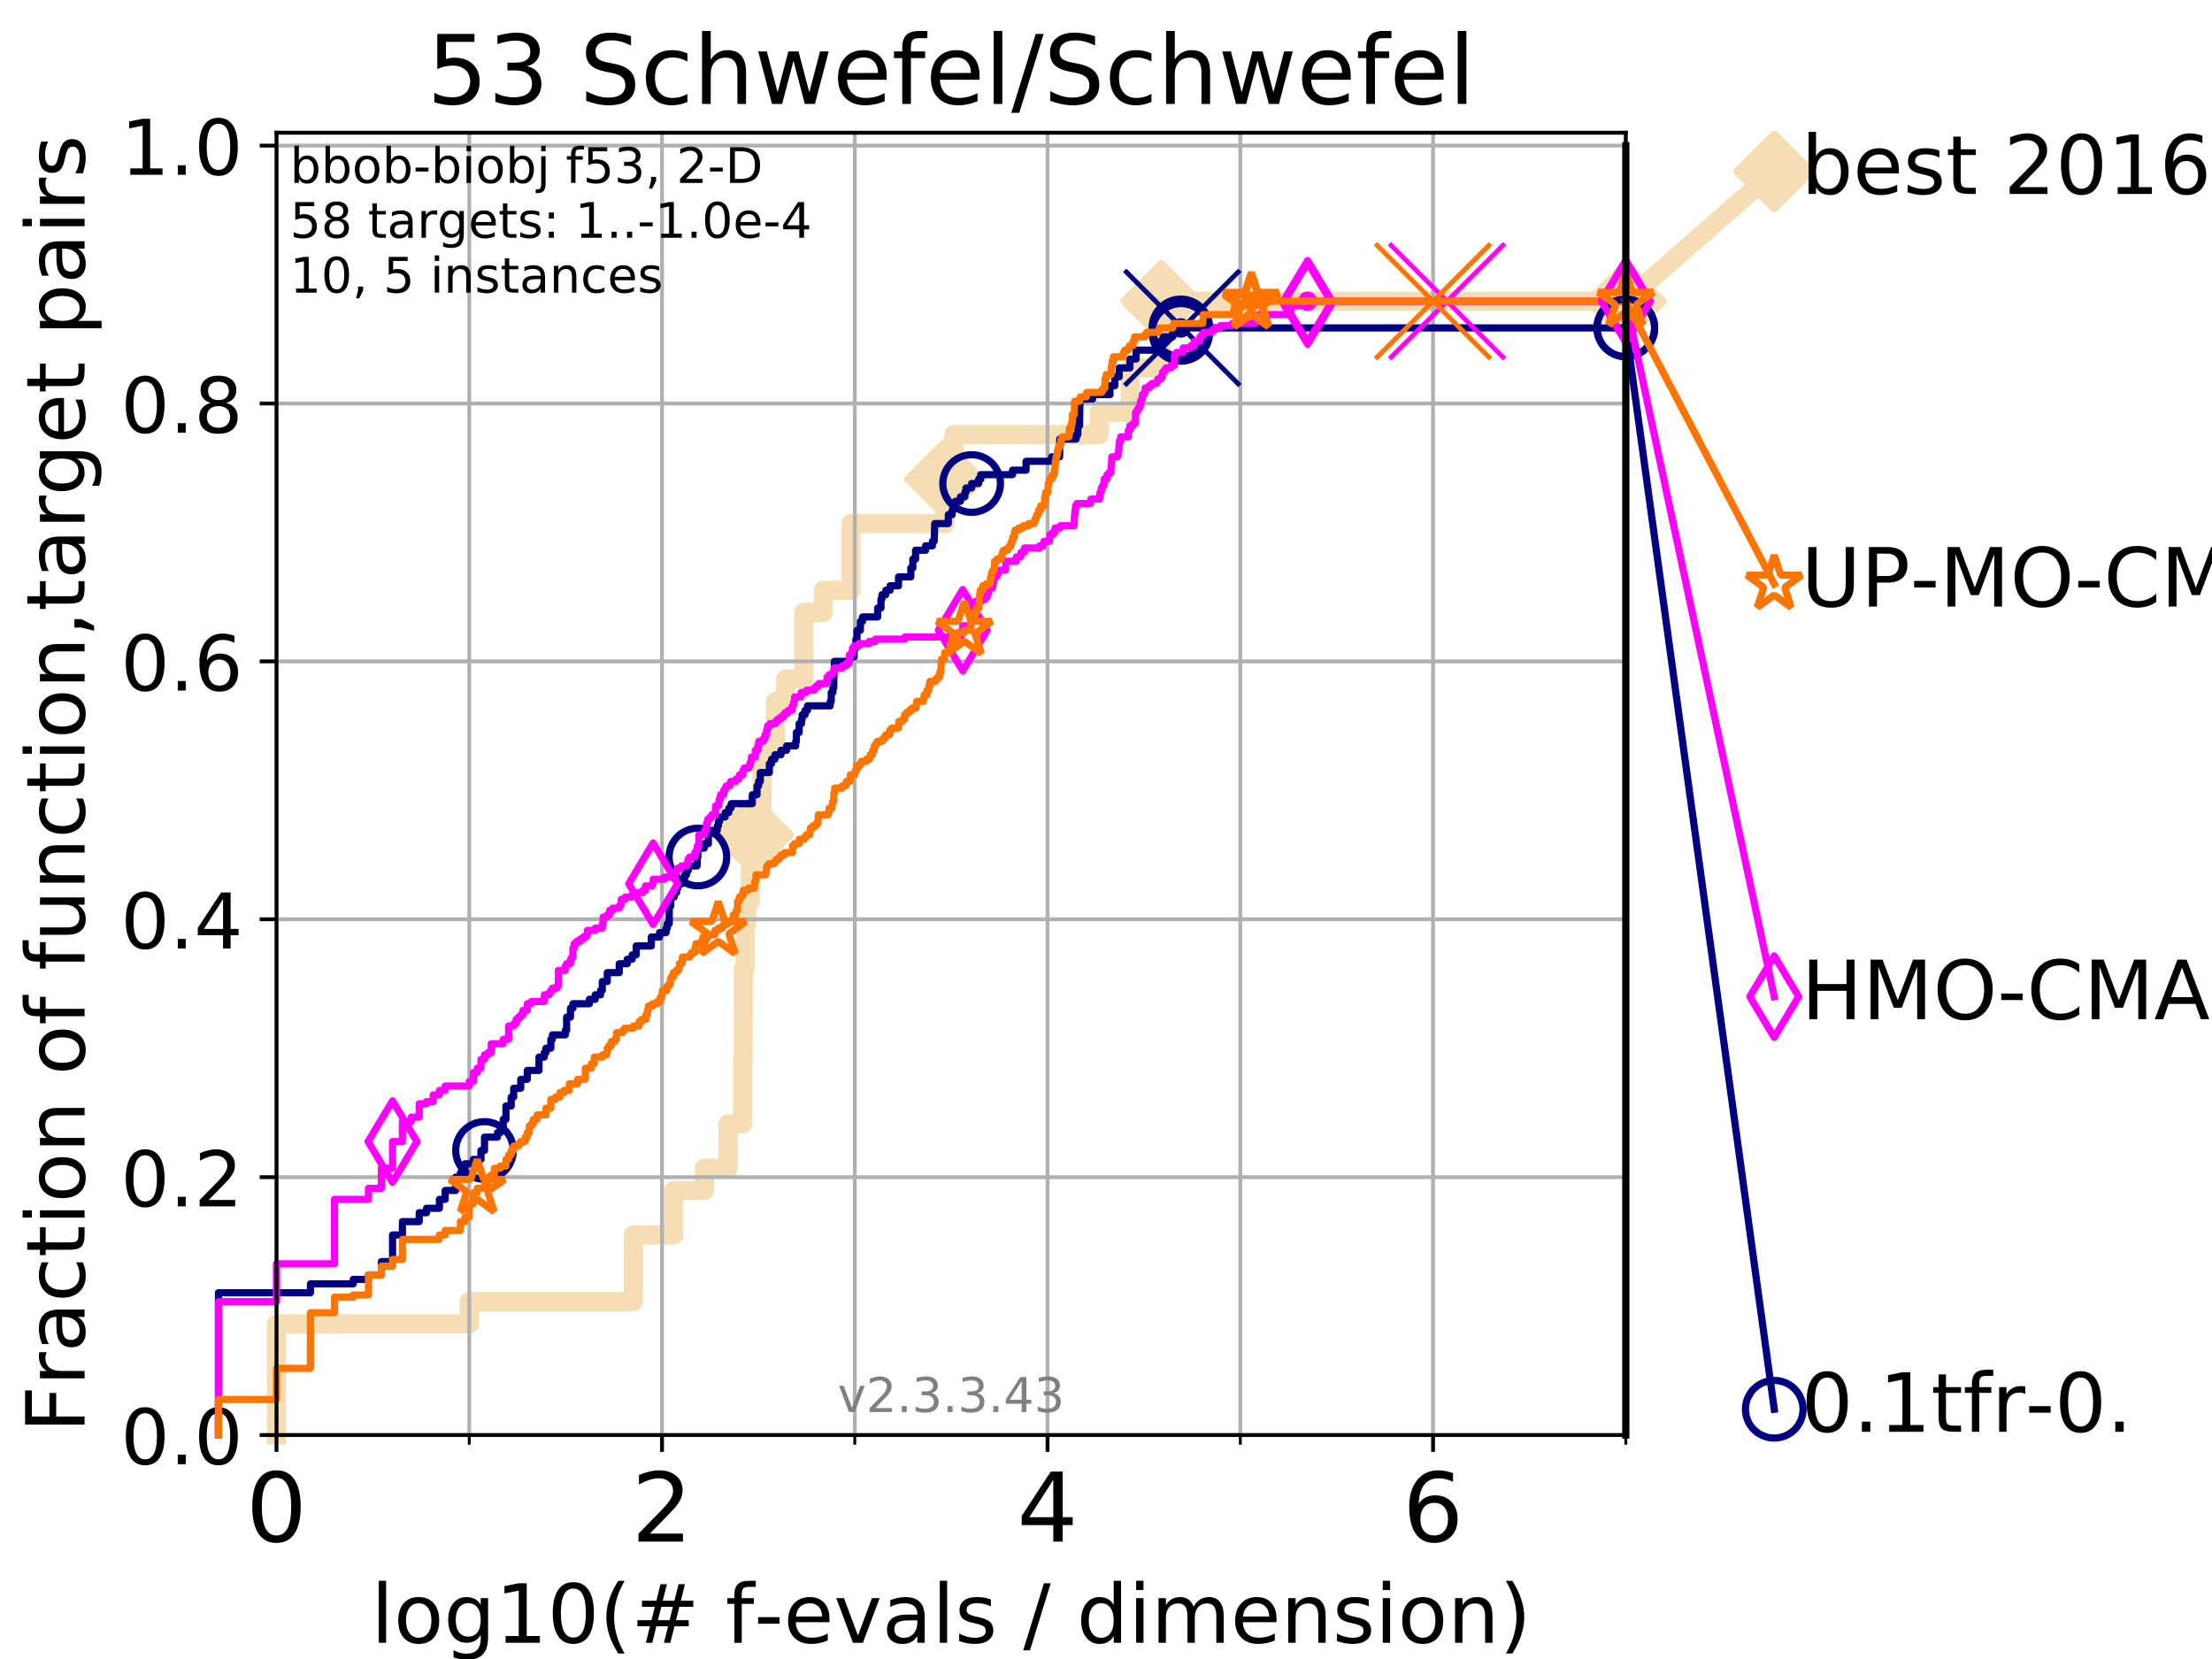 <?xml version="1.0" encoding="utf-8" standalone="no"?>
<!DOCTYPE svg PUBLIC "-//W3C//DTD SVG 1.1//EN"
  "http://www.w3.org/Graphics/SVG/1.1/DTD/svg11.dtd">
<!-- Created with matplotlib (https://matplotlib.org/) -->
<svg height="345.6pt" version="1.1" viewBox="0 0 460.8 345.6" width="460.8pt" xmlns="http://www.w3.org/2000/svg" xmlns:xlink="http://www.w3.org/1999/xlink">
 <defs>
  <style type="text/css">
*{stroke-linecap:butt;stroke-linejoin:round;}
  </style>
 </defs>
 <g id="figure_1">
  <g id="patch_1">
   <path d="M 0 345.6 
L 460.8 345.6 
L 460.8 0 
L 0 0 
z
" style="fill:#ffffff;"/>
  </g>
  <g id="axes_1">
   <g id="patch_2">
    <path d="M 57.6 298.944 
L 338.688 298.944 
L 338.688 27.648 
L 57.6 27.648 
z
" style="fill:#ffffff;"/>
   </g>
   <g id="line2d_1">
    <path d="M 57.6 298.944 
L 57.6 275.788 
L 97.755 275.788 
L 97.755 271.157 
L 131.938 271.157 
L 131.938 257.263 
L 140.348 257.263 
L 140.348 248.001 
L 146.749 248.001 
L 146.749 243.37 
L 151.661 243.37 
L 151.661 234.107 
L 154.708 234.107 
L 154.708 220.214 
L 154.841 220.214 
L 154.841 210.951 
L 154.874 210.951 
L 154.874 201.689 
L 155.232 201.689 
L 155.232 192.426 
L 155.552 192.426 
L 155.552 187.795 
L 156.297 187.795 
L 156.297 173.901 
L 156.895 173.901 
L 156.895 169.27 
L 158.758 169.27 
L 158.758 155.377 
L 161.556 155.377 
L 161.556 146.114 
L 163.67 146.114 
L 163.67 141.483 
L 167.449 141.483 
L 167.449 127.589 
L 171.519 127.589 
L 171.519 122.958 
L 177.263 122.958 
L 177.263 109.065 
L 196.864 109.065 
L 196.864 99.802 
L 198.747 99.802 
L 198.747 90.54 
L 228.991 90.54 
L 228.991 85.909 
L 235.482 85.909 
L 235.482 76.646 
L 241.904 76.646 
L 241.904 62.753 
L 338.688 62.753 
" style="fill:none;stroke:#f5deb3;stroke-linecap:square;stroke-width:4;"/>
   </g>
   <g id="line2d_2">
    <defs>
     <path d="M 0 7.778 
L 7.778 0 
L 0 -7.778 
L -7.778 0 
z
" id="m1bde953987" style="stroke:#f5deb3;stroke-linejoin:miter;stroke-width:1.5;"/>
    </defs>
    <g>
     <use style="fill:#f5deb3;stroke:#f5deb3;stroke-linejoin:miter;stroke-width:1.5;" x="156.895" xlink:href="#m1bde953987" y="173.901"/>
     <use style="fill:#f5deb3;stroke:#f5deb3;stroke-linejoin:miter;stroke-width:1.5;" x="196.864" xlink:href="#m1bde953987" y="99.802"/>
     <use style="fill:#f5deb3;stroke:#f5deb3;stroke-linejoin:miter;stroke-width:1.5;" x="241.904" xlink:href="#m1bde953987" y="62.753"/>
     <use style="fill:#f5deb3;stroke:#f5deb3;stroke-linejoin:miter;stroke-width:1.5;" x="241.904" xlink:href="#m1bde953987" y="62.753"/>
     <use style="fill:#f5deb3;stroke:#f5deb3;stroke-linejoin:miter;stroke-width:1.5;" x="338.688" xlink:href="#m1bde953987" y="62.753"/>
    </g>
   </g>
   <g id="line2d_3">
    <path style="fill:none;stroke:#f5deb3;stroke-linecap:square;stroke-width:4;"/>
    <g/>
   </g>
   <g id="line2d_4">
    <path d="M 338.688 62.753 
L 369.608 35.706 
" style="fill:none;stroke:#f5deb3;stroke-linecap:square;stroke-width:4;"/>
    <g>
     <use style="fill:#f5deb3;stroke:#f5deb3;stroke-linejoin:miter;stroke-width:1.5;" x="338.688" xlink:href="#m1bde953987" y="62.753"/>
     <use style="fill:#f5deb3;stroke:#f5deb3;stroke-linejoin:miter;stroke-width:1.5;" x="369.608" xlink:href="#m1bde953987" y="35.706"/>
    </g>
   </g>
   <g id="matplotlib.axis_1">
    <g id="xtick_1">
     <g id="line2d_5">
      <path clip-path="url(#p285fddf82c)" d="M 57.6 298.944 
L 57.6 27.648 
" style="fill:none;stroke:#b0b0b0;stroke-linecap:square;stroke-width:0.8;"/>
     </g>
     <g id="line2d_6">
      <defs>
       <path d="M 0 0 
L 0 3.5 
" id="mbdb81215c8" style="stroke:#000000;stroke-width:0.8;"/>
      </defs>
      <g>
       <use style="stroke:#000000;stroke-width:0.8;" x="57.6" xlink:href="#mbdb81215c8" y="298.944"/>
      </g>
     </g>
     <g id="text_1">
      <!-- 0 -->
      <defs>
       <path d="M 31.781 66.406 
Q 24.172 66.406 20.328 58.906 
Q 16.5 51.422 16.5 36.375 
Q 16.5 21.391 20.328 13.891 
Q 24.172 6.391 31.781 6.391 
Q 39.453 6.391 43.281 13.891 
Q 47.125 21.391 47.125 36.375 
Q 47.125 51.422 43.281 58.906 
Q 39.453 66.406 31.781 66.406 
z
M 31.781 74.219 
Q 44.047 74.219 50.516 64.516 
Q 56.984 54.828 56.984 36.375 
Q 56.984 17.969 50.516 8.266 
Q 44.047 -1.422 31.781 -1.422 
Q 19.531 -1.422 13.062 8.266 
Q 6.594 17.969 6.594 36.375 
Q 6.594 54.828 13.062 64.516 
Q 19.531 74.219 31.781 74.219 
z
" id="DejaVuSans-48"/>
      </defs>
      <g transform="translate(51.237 321.141)scale(0.2 -0.2)">
       <use xlink:href="#DejaVuSans-48"/>
      </g>
     </g>
    </g>
    <g id="xtick_2">
     <g id="line2d_7">
      <path clip-path="url(#p285fddf82c)" d="M 137.911 298.944 
L 137.911 27.648 
" style="fill:none;stroke:#b0b0b0;stroke-linecap:square;stroke-width:0.8;"/>
     </g>
     <g id="line2d_8">
      <g>
       <use style="stroke:#000000;stroke-width:0.8;" x="137.911" xlink:href="#mbdb81215c8" y="298.944"/>
      </g>
     </g>
     <g id="text_2">
      <!-- 2 -->
      <defs>
       <path d="M 19.188 8.297 
L 53.609 8.297 
L 53.609 0 
L 7.328 0 
L 7.328 8.297 
Q 12.938 14.109 22.625 23.891 
Q 32.328 33.688 34.812 36.531 
Q 39.547 41.844 41.422 45.531 
Q 43.312 49.219 43.312 52.781 
Q 43.312 58.594 39.234 62.25 
Q 35.156 65.922 28.609 65.922 
Q 23.969 65.922 18.812 64.312 
Q 13.672 62.703 7.812 59.422 
L 7.812 69.391 
Q 13.766 71.781 18.938 73 
Q 24.125 74.219 28.422 74.219 
Q 39.75 74.219 46.484 68.547 
Q 53.219 62.891 53.219 53.422 
Q 53.219 48.922 51.531 44.891 
Q 49.859 40.875 45.406 35.406 
Q 44.188 33.984 37.641 27.219 
Q 31.109 20.453 19.188 8.297 
z
" id="DejaVuSans-50"/>
      </defs>
      <g transform="translate(131.548 321.141)scale(0.2 -0.2)">
       <use xlink:href="#DejaVuSans-50"/>
      </g>
     </g>
    </g>
    <g id="xtick_3">
     <g id="line2d_9">
      <path clip-path="url(#p285fddf82c)" d="M 218.222 298.944 
L 218.222 27.648 
" style="fill:none;stroke:#b0b0b0;stroke-linecap:square;stroke-width:0.8;"/>
     </g>
     <g id="line2d_10">
      <g>
       <use style="stroke:#000000;stroke-width:0.8;" x="218.222" xlink:href="#mbdb81215c8" y="298.944"/>
      </g>
     </g>
     <g id="text_3">
      <!-- 4 -->
      <defs>
       <path d="M 37.797 64.312 
L 12.891 25.391 
L 37.797 25.391 
z
M 35.203 72.906 
L 47.609 72.906 
L 47.609 25.391 
L 58.016 25.391 
L 58.016 17.188 
L 47.609 17.188 
L 47.609 0 
L 37.797 0 
L 37.797 17.188 
L 4.891 17.188 
L 4.891 26.703 
z
" id="DejaVuSans-52"/>
      </defs>
      <g transform="translate(211.859 321.141)scale(0.2 -0.2)">
       <use xlink:href="#DejaVuSans-52"/>
      </g>
     </g>
    </g>
    <g id="xtick_4">
     <g id="line2d_11">
      <path clip-path="url(#p285fddf82c)" d="M 298.533 298.944 
L 298.533 27.648 
" style="fill:none;stroke:#b0b0b0;stroke-linecap:square;stroke-width:0.8;"/>
     </g>
     <g id="line2d_12">
      <g>
       <use style="stroke:#000000;stroke-width:0.8;" x="298.533" xlink:href="#mbdb81215c8" y="298.944"/>
      </g>
     </g>
     <g id="text_4">
      <!-- 6 -->
      <defs>
       <path d="M 33.016 40.375 
Q 26.375 40.375 22.484 35.828 
Q 18.609 31.297 18.609 23.391 
Q 18.609 15.531 22.484 10.953 
Q 26.375 6.391 33.016 6.391 
Q 39.656 6.391 43.531 10.953 
Q 47.406 15.531 47.406 23.391 
Q 47.406 31.297 43.531 35.828 
Q 39.656 40.375 33.016 40.375 
z
M 52.594 71.297 
L 52.594 62.312 
Q 48.875 64.062 45.094 64.984 
Q 41.312 65.922 37.594 65.922 
Q 27.828 65.922 22.672 59.328 
Q 17.531 52.734 16.797 39.406 
Q 19.672 43.656 24.016 45.922 
Q 28.375 48.188 33.594 48.188 
Q 44.578 48.188 50.953 41.516 
Q 57.328 34.859 57.328 23.391 
Q 57.328 12.156 50.688 5.359 
Q 44.047 -1.422 33.016 -1.422 
Q 20.359 -1.422 13.672 8.266 
Q 6.984 17.969 6.984 36.375 
Q 6.984 53.656 15.188 63.938 
Q 23.391 74.219 37.203 74.219 
Q 40.922 74.219 44.703 73.484 
Q 48.484 72.75 52.594 71.297 
z
" id="DejaVuSans-54"/>
      </defs>
      <g transform="translate(292.17 321.141)scale(0.2 -0.2)">
       <use xlink:href="#DejaVuSans-54"/>
      </g>
     </g>
    </g>
    <g id="xtick_5">
     <g id="line2d_13">
      <path clip-path="url(#p285fddf82c)" d="M 97.755 298.944 
L 97.755 27.648 
" style="fill:none;stroke:#b0b0b0;stroke-linecap:square;stroke-width:0.8;"/>
     </g>
     <g id="line2d_14">
      <defs>
       <path d="M 0 0 
L 0 2 
" id="m85fd6a1d59" style="stroke:#000000;stroke-width:0.6;"/>
      </defs>
      <g>
       <use style="stroke:#000000;stroke-width:0.6;" x="97.755" xlink:href="#m85fd6a1d59" y="298.944"/>
      </g>
     </g>
    </g>
    <g id="xtick_6">
     <g id="line2d_15">
      <path clip-path="url(#p285fddf82c)" d="M 178.066 298.944 
L 178.066 27.648 
" style="fill:none;stroke:#b0b0b0;stroke-linecap:square;stroke-width:0.8;"/>
     </g>
     <g id="line2d_16">
      <g>
       <use style="stroke:#000000;stroke-width:0.6;" x="178.066" xlink:href="#m85fd6a1d59" y="298.944"/>
      </g>
     </g>
    </g>
    <g id="xtick_7">
     <g id="line2d_17">
      <path clip-path="url(#p285fddf82c)" d="M 258.377 298.944 
L 258.377 27.648 
" style="fill:none;stroke:#b0b0b0;stroke-linecap:square;stroke-width:0.8;"/>
     </g>
     <g id="line2d_18">
      <g>
       <use style="stroke:#000000;stroke-width:0.6;" x="258.377" xlink:href="#m85fd6a1d59" y="298.944"/>
      </g>
     </g>
    </g>
    <g id="xtick_8">
     <g id="line2d_19">
      <path clip-path="url(#p285fddf82c)" d="M 338.688 298.944 
L 338.688 27.648 
" style="fill:none;stroke:#b0b0b0;stroke-linecap:square;stroke-width:0.8;"/>
     </g>
     <g id="line2d_20">
      <g>
       <use style="stroke:#000000;stroke-width:0.6;" x="338.688" xlink:href="#m85fd6a1d59" y="298.944"/>
      </g>
     </g>
    </g>
    <g id="text_5">
     <!-- log10(# f-evals / dimension) -->
     <defs>
      <path d="M 9.422 75.984 
L 18.406 75.984 
L 18.406 0 
L 9.422 0 
z
" id="DejaVuSans-108"/>
      <path d="M 30.609 48.391 
Q 23.391 48.391 19.188 42.75 
Q 14.984 37.109 14.984 27.297 
Q 14.984 17.484 19.156 11.844 
Q 23.344 6.203 30.609 6.203 
Q 37.797 6.203 41.984 11.859 
Q 46.188 17.531 46.188 27.297 
Q 46.188 37.016 41.984 42.703 
Q 37.797 48.391 30.609 48.391 
z
M 30.609 56 
Q 42.328 56 49.016 48.375 
Q 55.719 40.766 55.719 27.297 
Q 55.719 13.875 49.016 6.219 
Q 42.328 -1.422 30.609 -1.422 
Q 18.844 -1.422 12.172 6.219 
Q 5.516 13.875 5.516 27.297 
Q 5.516 40.766 12.172 48.375 
Q 18.844 56 30.609 56 
z
" id="DejaVuSans-111"/>
      <path d="M 45.406 27.984 
Q 45.406 37.75 41.375 43.109 
Q 37.359 48.484 30.078 48.484 
Q 22.859 48.484 18.828 43.109 
Q 14.797 37.75 14.797 27.984 
Q 14.797 18.266 18.828 12.891 
Q 22.859 7.516 30.078 7.516 
Q 37.359 7.516 41.375 12.891 
Q 45.406 18.266 45.406 27.984 
z
M 54.391 6.781 
Q 54.391 -7.172 48.188 -13.984 
Q 42 -20.797 29.203 -20.797 
Q 24.469 -20.797 20.266 -20.094 
Q 16.062 -19.391 12.109 -17.922 
L 12.109 -9.188 
Q 16.062 -11.328 19.922 -12.344 
Q 23.781 -13.375 27.781 -13.375 
Q 36.625 -13.375 41.016 -8.766 
Q 45.406 -4.156 45.406 5.172 
L 45.406 9.625 
Q 42.625 4.781 38.281 2.391 
Q 33.938 0 27.875 0 
Q 17.828 0 11.672 7.656 
Q 5.516 15.328 5.516 27.984 
Q 5.516 40.672 11.672 48.328 
Q 17.828 56 27.875 56 
Q 33.938 56 38.281 53.609 
Q 42.625 51.219 45.406 46.391 
L 45.406 54.688 
L 54.391 54.688 
z
" id="DejaVuSans-103"/>
      <path d="M 12.406 8.297 
L 28.516 8.297 
L 28.516 63.922 
L 10.984 60.406 
L 10.984 69.391 
L 28.422 72.906 
L 38.281 72.906 
L 38.281 8.297 
L 54.391 8.297 
L 54.391 0 
L 12.406 0 
z
" id="DejaVuSans-49"/>
      <path d="M 31 75.875 
Q 24.469 64.656 21.281 53.656 
Q 18.109 42.672 18.109 31.391 
Q 18.109 20.125 21.312 9.062 
Q 24.516 -2 31 -13.188 
L 23.188 -13.188 
Q 15.875 -1.703 12.234 9.375 
Q 8.594 20.453 8.594 31.391 
Q 8.594 42.281 12.203 53.312 
Q 15.828 64.359 23.188 75.875 
z
" id="DejaVuSans-40"/>
      <path d="M 51.125 44 
L 36.922 44 
L 32.812 27.688 
L 47.125 27.688 
z
M 43.797 71.781 
L 38.719 51.516 
L 52.984 51.516 
L 58.109 71.781 
L 65.922 71.781 
L 60.891 51.516 
L 76.125 51.516 
L 76.125 44 
L 58.984 44 
L 54.984 27.688 
L 70.516 27.688 
L 70.516 20.219 
L 53.078 20.219 
L 48 0 
L 40.188 0 
L 45.219 20.219 
L 30.906 20.219 
L 25.875 0 
L 18.016 0 
L 23.094 20.219 
L 7.719 20.219 
L 7.719 27.688 
L 24.906 27.688 
L 29 44 
L 13.281 44 
L 13.281 51.516 
L 30.906 51.516 
L 35.891 71.781 
z
" id="DejaVuSans-35"/>
      <path id="DejaVuSans-32"/>
      <path d="M 37.109 75.984 
L 37.109 68.5 
L 28.516 68.5 
Q 23.688 68.5 21.797 66.547 
Q 19.922 64.594 19.922 59.516 
L 19.922 54.688 
L 34.719 54.688 
L 34.719 47.703 
L 19.922 47.703 
L 19.922 0 
L 10.891 0 
L 10.891 47.703 
L 2.297 47.703 
L 2.297 54.688 
L 10.891 54.688 
L 10.891 58.5 
Q 10.891 67.625 15.141 71.797 
Q 19.391 75.984 28.609 75.984 
z
" id="DejaVuSans-102"/>
      <path d="M 4.891 31.391 
L 31.203 31.391 
L 31.203 23.391 
L 4.891 23.391 
z
" id="DejaVuSans-45"/>
      <path d="M 56.203 29.594 
L 56.203 25.203 
L 14.891 25.203 
Q 15.484 15.922 20.484 11.062 
Q 25.484 6.203 34.422 6.203 
Q 39.594 6.203 44.453 7.469 
Q 49.312 8.734 54.109 11.281 
L 54.109 2.781 
Q 49.266 0.734 44.188 -0.344 
Q 39.109 -1.422 33.891 -1.422 
Q 20.797 -1.422 13.156 6.188 
Q 5.516 13.812 5.516 26.812 
Q 5.516 40.234 12.766 48.109 
Q 20.016 56 32.328 56 
Q 43.359 56 49.781 48.891 
Q 56.203 41.797 56.203 29.594 
z
M 47.219 32.234 
Q 47.125 39.594 43.094 43.984 
Q 39.062 48.391 32.422 48.391 
Q 24.906 48.391 20.391 44.141 
Q 15.875 39.891 15.188 32.172 
z
" id="DejaVuSans-101"/>
      <path d="M 2.984 54.688 
L 12.5 54.688 
L 29.594 8.797 
L 46.688 54.688 
L 56.203 54.688 
L 35.688 0 
L 23.484 0 
z
" id="DejaVuSans-118"/>
      <path d="M 34.281 27.484 
Q 23.391 27.484 19.188 25 
Q 14.984 22.516 14.984 16.5 
Q 14.984 11.719 18.141 8.906 
Q 21.297 6.109 26.703 6.109 
Q 34.188 6.109 38.703 11.406 
Q 43.219 16.703 43.219 25.484 
L 43.219 27.484 
z
M 52.203 31.203 
L 52.203 0 
L 43.219 0 
L 43.219 8.297 
Q 40.141 3.328 35.547 0.953 
Q 30.953 -1.422 24.312 -1.422 
Q 15.922 -1.422 10.953 3.297 
Q 6 8.016 6 15.922 
Q 6 25.141 12.172 29.828 
Q 18.359 34.516 30.609 34.516 
L 43.219 34.516 
L 43.219 35.406 
Q 43.219 41.609 39.141 45 
Q 35.062 48.391 27.688 48.391 
Q 23 48.391 18.547 47.266 
Q 14.109 46.141 10.016 43.891 
L 10.016 52.203 
Q 14.938 54.109 19.578 55.047 
Q 24.219 56 28.609 56 
Q 40.484 56 46.344 49.844 
Q 52.203 43.703 52.203 31.203 
z
" id="DejaVuSans-97"/>
      <path d="M 44.281 53.078 
L 44.281 44.578 
Q 40.484 46.531 36.375 47.5 
Q 32.281 48.484 27.875 48.484 
Q 21.188 48.484 17.844 46.438 
Q 14.5 44.391 14.5 40.281 
Q 14.5 37.156 16.891 35.375 
Q 19.281 33.594 26.516 31.984 
L 29.594 31.297 
Q 39.156 29.25 43.188 25.516 
Q 47.219 21.781 47.219 15.094 
Q 47.219 7.469 41.188 3.016 
Q 35.156 -1.422 24.609 -1.422 
Q 20.219 -1.422 15.453 -0.562 
Q 10.688 0.297 5.422 2 
L 5.422 11.281 
Q 10.406 8.688 15.234 7.391 
Q 20.062 6.109 24.812 6.109 
Q 31.156 6.109 34.562 8.281 
Q 37.984 10.453 37.984 14.406 
Q 37.984 18.062 35.516 20.016 
Q 33.062 21.969 24.703 23.781 
L 21.578 24.516 
Q 13.234 26.266 9.516 29.906 
Q 5.812 33.547 5.812 39.891 
Q 5.812 47.609 11.281 51.797 
Q 16.75 56 26.812 56 
Q 31.781 56 36.172 55.266 
Q 40.578 54.547 44.281 53.078 
z
" id="DejaVuSans-115"/>
      <path d="M 25.391 72.906 
L 33.688 72.906 
L 8.297 -9.281 
L 0 -9.281 
z
" id="DejaVuSans-47"/>
      <path d="M 45.406 46.391 
L 45.406 75.984 
L 54.391 75.984 
L 54.391 0 
L 45.406 0 
L 45.406 8.203 
Q 42.578 3.328 38.25 0.953 
Q 33.938 -1.422 27.875 -1.422 
Q 17.969 -1.422 11.734 6.484 
Q 5.516 14.406 5.516 27.297 
Q 5.516 40.188 11.734 48.094 
Q 17.969 56 27.875 56 
Q 33.938 56 38.25 53.625 
Q 42.578 51.266 45.406 46.391 
z
M 14.797 27.297 
Q 14.797 17.391 18.875 11.75 
Q 22.953 6.109 30.078 6.109 
Q 37.203 6.109 41.297 11.75 
Q 45.406 17.391 45.406 27.297 
Q 45.406 37.203 41.297 42.844 
Q 37.203 48.484 30.078 48.484 
Q 22.953 48.484 18.875 42.844 
Q 14.797 37.203 14.797 27.297 
z
" id="DejaVuSans-100"/>
      <path d="M 9.422 54.688 
L 18.406 54.688 
L 18.406 0 
L 9.422 0 
z
M 9.422 75.984 
L 18.406 75.984 
L 18.406 64.594 
L 9.422 64.594 
z
" id="DejaVuSans-105"/>
      <path d="M 52 44.188 
Q 55.375 50.25 60.062 53.125 
Q 64.75 56 71.094 56 
Q 79.641 56 84.281 50.016 
Q 88.922 44.047 88.922 33.016 
L 88.922 0 
L 79.891 0 
L 79.891 32.719 
Q 79.891 40.578 77.094 44.375 
Q 74.312 48.188 68.609 48.188 
Q 61.625 48.188 57.562 43.547 
Q 53.516 38.922 53.516 30.906 
L 53.516 0 
L 44.484 0 
L 44.484 32.719 
Q 44.484 40.625 41.703 44.406 
Q 38.922 48.188 33.109 48.188 
Q 26.219 48.188 22.156 43.531 
Q 18.109 38.875 18.109 30.906 
L 18.109 0 
L 9.078 0 
L 9.078 54.688 
L 18.109 54.688 
L 18.109 46.188 
Q 21.188 51.219 25.484 53.609 
Q 29.781 56 35.688 56 
Q 41.656 56 45.828 52.969 
Q 50 49.953 52 44.188 
z
" id="DejaVuSans-109"/>
      <path d="M 54.891 33.016 
L 54.891 0 
L 45.906 0 
L 45.906 32.719 
Q 45.906 40.484 42.875 44.328 
Q 39.844 48.188 33.797 48.188 
Q 26.516 48.188 22.312 43.547 
Q 18.109 38.922 18.109 30.906 
L 18.109 0 
L 9.078 0 
L 9.078 54.688 
L 18.109 54.688 
L 18.109 46.188 
Q 21.344 51.125 25.703 53.562 
Q 30.078 56 35.797 56 
Q 45.219 56 50.047 50.172 
Q 54.891 44.344 54.891 33.016 
z
" id="DejaVuSans-110"/>
      <path d="M 8.016 75.875 
L 15.828 75.875 
Q 23.141 64.359 26.781 53.312 
Q 30.422 42.281 30.422 31.391 
Q 30.422 20.453 26.781 9.375 
Q 23.141 -1.703 15.828 -13.188 
L 8.016 -13.188 
Q 14.5 -2 17.703 9.062 
Q 20.906 20.125 20.906 31.391 
Q 20.906 42.672 17.703 53.656 
Q 14.5 64.656 8.016 75.875 
z
" id="DejaVuSans-41"/>
     </defs>
     <g transform="translate(77.303 342.218)scale(0.17 -0.17)">
      <use xlink:href="#DejaVuSans-108"/>
      <use x="27.783" xlink:href="#DejaVuSans-111"/>
      <use x="88.965" xlink:href="#DejaVuSans-103"/>
      <use x="152.441" xlink:href="#DejaVuSans-49"/>
      <use x="216.064" xlink:href="#DejaVuSans-48"/>
      <use x="279.688" xlink:href="#DejaVuSans-40"/>
      <use x="318.701" xlink:href="#DejaVuSans-35"/>
      <use x="402.49" xlink:href="#DejaVuSans-32"/>
      <use x="434.277" xlink:href="#DejaVuSans-102"/>
      <use x="469.404" xlink:href="#DejaVuSans-45"/>
      <use x="505.488" xlink:href="#DejaVuSans-101"/>
      <use x="567.012" xlink:href="#DejaVuSans-118"/>
      <use x="626.191" xlink:href="#DejaVuSans-97"/>
      <use x="687.471" xlink:href="#DejaVuSans-108"/>
      <use x="715.254" xlink:href="#DejaVuSans-115"/>
      <use x="767.354" xlink:href="#DejaVuSans-32"/>
      <use x="799.141" xlink:href="#DejaVuSans-47"/>
      <use x="832.832" xlink:href="#DejaVuSans-32"/>
      <use x="864.619" xlink:href="#DejaVuSans-100"/>
      <use x="928.096" xlink:href="#DejaVuSans-105"/>
      <use x="955.879" xlink:href="#DejaVuSans-109"/>
      <use x="1053.291" xlink:href="#DejaVuSans-101"/>
      <use x="1114.814" xlink:href="#DejaVuSans-110"/>
      <use x="1178.193" xlink:href="#DejaVuSans-115"/>
      <use x="1230.293" xlink:href="#DejaVuSans-105"/>
      <use x="1258.076" xlink:href="#DejaVuSans-111"/>
      <use x="1319.258" xlink:href="#DejaVuSans-110"/>
      <use x="1382.637" xlink:href="#DejaVuSans-41"/>
     </g>
    </g>
   </g>
   <g id="matplotlib.axis_2">
    <g id="ytick_1">
     <g id="line2d_21">
      <path clip-path="url(#p285fddf82c)" d="M 57.6 298.944 
L 338.688 298.944 
" style="fill:none;stroke:#b0b0b0;stroke-linecap:square;stroke-width:0.8;"/>
     </g>
     <g id="line2d_22">
      <defs>
       <path d="M 0 0 
L -3.5 0 
" id="m06716de443" style="stroke:#000000;stroke-width:0.8;"/>
      </defs>
      <g>
       <use style="stroke:#000000;stroke-width:0.8;" x="57.6" xlink:href="#m06716de443" y="298.944"/>
      </g>
     </g>
     <g id="text_6">
      <!-- 0.0 -->
      <defs>
       <path d="M 10.688 12.406 
L 21 12.406 
L 21 0 
L 10.688 0 
z
" id="DejaVuSans-46"/>
      </defs>
      <g transform="translate(25.155 305.023)scale(0.16 -0.16)">
       <use xlink:href="#DejaVuSans-48"/>
       <use x="63.623" xlink:href="#DejaVuSans-46"/>
       <use x="95.41" xlink:href="#DejaVuSans-48"/>
      </g>
     </g>
    </g>
    <g id="ytick_2">
     <g id="line2d_23">
      <path clip-path="url(#p285fddf82c)" d="M 57.6 245.222 
L 338.688 245.222 
" style="fill:none;stroke:#b0b0b0;stroke-linecap:square;stroke-width:0.8;"/>
     </g>
     <g id="line2d_24">
      <g>
       <use style="stroke:#000000;stroke-width:0.8;" x="57.6" xlink:href="#m06716de443" y="245.222"/>
      </g>
     </g>
     <g id="text_7">
      <!-- 0.2 -->
      <g transform="translate(25.155 251.301)scale(0.16 -0.16)">
       <use xlink:href="#DejaVuSans-48"/>
       <use x="63.623" xlink:href="#DejaVuSans-46"/>
       <use x="95.41" xlink:href="#DejaVuSans-50"/>
      </g>
     </g>
    </g>
    <g id="ytick_3">
     <g id="line2d_25">
      <path clip-path="url(#p285fddf82c)" d="M 57.6 191.5 
L 338.688 191.5 
" style="fill:none;stroke:#b0b0b0;stroke-linecap:square;stroke-width:0.8;"/>
     </g>
     <g id="line2d_26">
      <g>
       <use style="stroke:#000000;stroke-width:0.8;" x="57.6" xlink:href="#m06716de443" y="191.5"/>
      </g>
     </g>
     <g id="text_8">
      <!-- 0.4 -->
      <g transform="translate(25.155 197.579)scale(0.16 -0.16)">
       <use xlink:href="#DejaVuSans-48"/>
       <use x="63.623" xlink:href="#DejaVuSans-46"/>
       <use x="95.41" xlink:href="#DejaVuSans-52"/>
      </g>
     </g>
    </g>
    <g id="ytick_4">
     <g id="line2d_27">
      <path clip-path="url(#p285fddf82c)" d="M 57.6 137.778 
L 338.688 137.778 
" style="fill:none;stroke:#b0b0b0;stroke-linecap:square;stroke-width:0.8;"/>
     </g>
     <g id="line2d_28">
      <g>
       <use style="stroke:#000000;stroke-width:0.8;" x="57.6" xlink:href="#m06716de443" y="137.778"/>
      </g>
     </g>
     <g id="text_9">
      <!-- 0.6 -->
      <g transform="translate(25.155 143.857)scale(0.16 -0.16)">
       <use xlink:href="#DejaVuSans-48"/>
       <use x="63.623" xlink:href="#DejaVuSans-46"/>
       <use x="95.41" xlink:href="#DejaVuSans-54"/>
      </g>
     </g>
    </g>
    <g id="ytick_5">
     <g id="line2d_29">
      <path clip-path="url(#p285fddf82c)" d="M 57.6 84.056 
L 338.688 84.056 
" style="fill:none;stroke:#b0b0b0;stroke-linecap:square;stroke-width:0.8;"/>
     </g>
     <g id="line2d_30">
      <g>
       <use style="stroke:#000000;stroke-width:0.8;" x="57.6" xlink:href="#m06716de443" y="84.056"/>
      </g>
     </g>
     <g id="text_10">
      <!-- 0.8 -->
      <defs>
       <path d="M 31.781 34.625 
Q 24.75 34.625 20.719 30.859 
Q 16.703 27.094 16.703 20.516 
Q 16.703 13.922 20.719 10.156 
Q 24.75 6.391 31.781 6.391 
Q 38.812 6.391 42.859 10.172 
Q 46.922 13.969 46.922 20.516 
Q 46.922 27.094 42.891 30.859 
Q 38.875 34.625 31.781 34.625 
z
M 21.922 38.812 
Q 15.578 40.375 12.031 44.719 
Q 8.5 49.078 8.5 55.328 
Q 8.5 64.062 14.719 69.141 
Q 20.953 74.219 31.781 74.219 
Q 42.672 74.219 48.875 69.141 
Q 55.078 64.062 55.078 55.328 
Q 55.078 49.078 51.531 44.719 
Q 48 40.375 41.703 38.812 
Q 48.828 37.156 52.797 32.312 
Q 56.781 27.484 56.781 20.516 
Q 56.781 9.906 50.312 4.234 
Q 43.844 -1.422 31.781 -1.422 
Q 19.734 -1.422 13.25 4.234 
Q 6.781 9.906 6.781 20.516 
Q 6.781 27.484 10.781 32.312 
Q 14.797 37.156 21.922 38.812 
z
M 18.312 54.391 
Q 18.312 48.734 21.844 45.562 
Q 25.391 42.391 31.781 42.391 
Q 38.141 42.391 41.719 45.562 
Q 45.312 48.734 45.312 54.391 
Q 45.312 60.062 41.719 63.234 
Q 38.141 66.406 31.781 66.406 
Q 25.391 66.406 21.844 63.234 
Q 18.312 60.062 18.312 54.391 
z
" id="DejaVuSans-56"/>
      </defs>
      <g transform="translate(25.155 90.135)scale(0.16 -0.16)">
       <use xlink:href="#DejaVuSans-48"/>
       <use x="63.623" xlink:href="#DejaVuSans-46"/>
       <use x="95.41" xlink:href="#DejaVuSans-56"/>
      </g>
     </g>
    </g>
    <g id="ytick_6">
     <g id="line2d_31">
      <path clip-path="url(#p285fddf82c)" d="M 57.6 30.334 
L 338.688 30.334 
" style="fill:none;stroke:#b0b0b0;stroke-linecap:square;stroke-width:0.8;"/>
     </g>
     <g id="line2d_32">
      <g>
       <use style="stroke:#000000;stroke-width:0.8;" x="57.6" xlink:href="#m06716de443" y="30.334"/>
      </g>
     </g>
     <g id="text_11">
      <!-- 1.0 -->
      <g transform="translate(25.155 36.413)scale(0.16 -0.16)">
       <use xlink:href="#DejaVuSans-49"/>
       <use x="63.623" xlink:href="#DejaVuSans-46"/>
       <use x="95.41" xlink:href="#DejaVuSans-48"/>
      </g>
     </g>
    </g>
    <g id="text_12">
     <!-- Fraction of function,target pairs -->
     <defs>
      <path d="M 9.812 72.906 
L 51.703 72.906 
L 51.703 64.594 
L 19.672 64.594 
L 19.672 43.109 
L 48.578 43.109 
L 48.578 34.812 
L 19.672 34.812 
L 19.672 0 
L 9.812 0 
z
" id="DejaVuSans-70"/>
      <path d="M 41.109 46.297 
Q 39.594 47.172 37.812 47.578 
Q 36.031 48 33.891 48 
Q 26.266 48 22.188 43.047 
Q 18.109 38.094 18.109 28.812 
L 18.109 0 
L 9.078 0 
L 9.078 54.688 
L 18.109 54.688 
L 18.109 46.188 
Q 20.953 51.172 25.484 53.578 
Q 30.031 56 36.531 56 
Q 37.453 56 38.578 55.875 
Q 39.703 55.766 41.062 55.516 
z
" id="DejaVuSans-114"/>
      <path d="M 48.781 52.594 
L 48.781 44.188 
Q 44.969 46.297 41.141 47.344 
Q 37.312 48.391 33.406 48.391 
Q 24.656 48.391 19.812 42.844 
Q 14.984 37.312 14.984 27.297 
Q 14.984 17.281 19.812 11.734 
Q 24.656 6.203 33.406 6.203 
Q 37.312 6.203 41.141 7.25 
Q 44.969 8.297 48.781 10.406 
L 48.781 2.094 
Q 45.016 0.344 40.984 -0.531 
Q 36.969 -1.422 32.422 -1.422 
Q 20.062 -1.422 12.781 6.344 
Q 5.516 14.109 5.516 27.297 
Q 5.516 40.672 12.859 48.328 
Q 20.219 56 33.016 56 
Q 37.156 56 41.109 55.141 
Q 45.062 54.297 48.781 52.594 
z
" id="DejaVuSans-99"/>
      <path d="M 18.312 70.219 
L 18.312 54.688 
L 36.812 54.688 
L 36.812 47.703 
L 18.312 47.703 
L 18.312 18.016 
Q 18.312 11.328 20.141 9.422 
Q 21.969 7.516 27.594 7.516 
L 36.812 7.516 
L 36.812 0 
L 27.594 0 
Q 17.188 0 13.234 3.875 
Q 9.281 7.766 9.281 18.016 
L 9.281 47.703 
L 2.688 47.703 
L 2.688 54.688 
L 9.281 54.688 
L 9.281 70.219 
z
" id="DejaVuSans-116"/>
      <path d="M 8.5 21.578 
L 8.5 54.688 
L 17.484 54.688 
L 17.484 21.922 
Q 17.484 14.156 20.5 10.266 
Q 23.531 6.391 29.594 6.391 
Q 36.859 6.391 41.078 11.031 
Q 45.312 15.672 45.312 23.688 
L 45.312 54.688 
L 54.297 54.688 
L 54.297 0 
L 45.312 0 
L 45.312 8.406 
Q 42.047 3.422 37.719 1 
Q 33.406 -1.422 27.688 -1.422 
Q 18.266 -1.422 13.375 4.438 
Q 8.5 10.297 8.5 21.578 
z
M 31.109 56 
z
" id="DejaVuSans-117"/>
      <path d="M 11.719 12.406 
L 22.016 12.406 
L 22.016 4 
L 14.016 -11.625 
L 7.719 -11.625 
L 11.719 4 
z
" id="DejaVuSans-44"/>
      <path d="M 18.109 8.203 
L 18.109 -20.797 
L 9.078 -20.797 
L 9.078 54.688 
L 18.109 54.688 
L 18.109 46.391 
Q 20.953 51.266 25.266 53.625 
Q 29.594 56 35.594 56 
Q 45.562 56 51.781 48.094 
Q 58.016 40.188 58.016 27.297 
Q 58.016 14.406 51.781 6.484 
Q 45.562 -1.422 35.594 -1.422 
Q 29.594 -1.422 25.266 0.953 
Q 20.953 3.328 18.109 8.203 
z
M 48.688 27.297 
Q 48.688 37.203 44.609 42.844 
Q 40.531 48.484 33.406 48.484 
Q 26.266 48.484 22.188 42.844 
Q 18.109 37.203 18.109 27.297 
Q 18.109 17.391 22.188 11.75 
Q 26.266 6.109 33.406 6.109 
Q 40.531 6.109 44.609 11.75 
Q 48.688 17.391 48.688 27.297 
z
" id="DejaVuSans-112"/>
     </defs>
     <g transform="translate(17.62 298.435)rotate(-90)scale(0.17 -0.17)">
      <use xlink:href="#DejaVuSans-70"/>
      <use x="57.41" xlink:href="#DejaVuSans-114"/>
      <use x="98.523" xlink:href="#DejaVuSans-97"/>
      <use x="159.803" xlink:href="#DejaVuSans-99"/>
      <use x="214.783" xlink:href="#DejaVuSans-116"/>
      <use x="253.992" xlink:href="#DejaVuSans-105"/>
      <use x="281.775" xlink:href="#DejaVuSans-111"/>
      <use x="342.957" xlink:href="#DejaVuSans-110"/>
      <use x="406.336" xlink:href="#DejaVuSans-32"/>
      <use x="438.123" xlink:href="#DejaVuSans-111"/>
      <use x="499.305" xlink:href="#DejaVuSans-102"/>
      <use x="534.51" xlink:href="#DejaVuSans-32"/>
      <use x="566.297" xlink:href="#DejaVuSans-102"/>
      <use x="601.502" xlink:href="#DejaVuSans-117"/>
      <use x="664.881" xlink:href="#DejaVuSans-110"/>
      <use x="728.26" xlink:href="#DejaVuSans-99"/>
      <use x="783.24" xlink:href="#DejaVuSans-116"/>
      <use x="822.449" xlink:href="#DejaVuSans-105"/>
      <use x="850.232" xlink:href="#DejaVuSans-111"/>
      <use x="911.414" xlink:href="#DejaVuSans-110"/>
      <use x="974.793" xlink:href="#DejaVuSans-44"/>
      <use x="1006.58" xlink:href="#DejaVuSans-116"/>
      <use x="1045.789" xlink:href="#DejaVuSans-97"/>
      <use x="1107.068" xlink:href="#DejaVuSans-114"/>
      <use x="1148.166" xlink:href="#DejaVuSans-103"/>
      <use x="1211.643" xlink:href="#DejaVuSans-101"/>
      <use x="1273.166" xlink:href="#DejaVuSans-116"/>
      <use x="1312.375" xlink:href="#DejaVuSans-32"/>
      <use x="1344.162" xlink:href="#DejaVuSans-112"/>
      <use x="1407.639" xlink:href="#DejaVuSans-97"/>
      <use x="1468.918" xlink:href="#DejaVuSans-105"/>
      <use x="1496.701" xlink:href="#DejaVuSans-114"/>
      <use x="1537.814" xlink:href="#DejaVuSans-115"/>
     </g>
    </g>
   </g>
   <g id="line2d_33">
    <defs>
     <path d="M 0 1.5 
C 0.398 1.5 0.779 1.342 1.061 1.061 
C 1.342 0.779 1.5 0.398 1.5 0 
C 1.5 -0.398 1.342 -0.779 1.061 -1.061 
C 0.779 -1.342 0.398 -1.5 0 -1.5 
C -0.398 -1.5 -0.779 -1.342 -1.061 -1.061 
C -1.342 -0.779 -1.5 -0.398 -1.5 0 
C -1.5 0.398 -1.342 0.779 -1.061 1.061 
C -0.779 1.342 -0.398 1.5 0 1.5 
z
" id="mfa573b9f36" style="stroke:#f5deb3;"/>
    </defs>
    <g>
     <use style="fill:#f5deb3;stroke:#f5deb3;" x="241.904" xlink:href="#mfa573b9f36" y="62.753"/>
     <use style="fill:#f5deb3;stroke:#f5deb3;" x="241.904" xlink:href="#mfa573b9f36" y="62.753"/>
    </g>
   </g>
   <g id="line2d_34">
    <defs>
     <path d="M 0 1.5 
C 0.398 1.5 0.779 1.342 1.061 1.061 
C 1.342 0.779 1.5 0.398 1.5 0 
C 1.5 -0.398 1.342 -0.779 1.061 -1.061 
C 0.779 -1.342 0.398 -1.5 0 -1.5 
C -0.398 -1.5 -0.779 -1.342 -1.061 -1.061 
C -1.342 -0.779 -1.5 -0.398 -1.5 0 
C -1.5 0.398 -1.342 0.779 -1.061 1.061 
C -0.779 1.342 -0.398 1.5 0 1.5 
z
" id="m456f8da276" style="stroke:#000080;"/>
    </defs>
    <g>
     <use style="fill:#000080;stroke:#000080;" x="246" xlink:href="#m456f8da276" y="68.31"/>
     <use style="fill:#000080;stroke:#000080;" x="246" xlink:href="#m456f8da276" y="68.31"/>
    </g>
   </g>
   <g id="line2d_35">
    <path d="M 45.512 298.944 
L 45.512 269.304 
L 64.671 269.304 
L 64.671 267.452 
L 73.579 267.452 
L 73.579 266.526 
L 76.759 266.526 
L 76.759 265.599 
L 79.447 265.599 
L 79.447 262.821 
L 81.776 262.821 
L 81.776 257.263 
L 83.83 257.263 
L 83.83 254.484 
L 87.33 254.484 
L 87.33 252.632 
L 88.847 252.632 
L 88.847 251.706 
L 91.535 251.706 
L 91.535 249.853 
L 92.738 249.853 
L 92.738 248.001 
L 94.921 248.001 
L 94.921 245.222 
L 95.918 245.222 
L 95.918 244.296 
L 96.861 244.296 
L 96.861 242.443 
L 98.606 242.443 
L 98.606 241.517 
L 100.193 241.517 
L 100.193 239.665 
L 100.935 239.665 
L 100.935 236.886 
L 103.623 236.886 
L 103.623 235.96 
L 104.235 235.96 
L 104.235 235.033 
L 104.826 235.033 
L 104.826 233.181 
L 105.398 233.181 
L 105.398 230.402 
L 106.489 230.402 
L 106.489 228.55 
L 107.009 228.55 
L 107.009 226.697 
L 108.484 226.697 
L 108.484 224.845 
L 109.843 224.845 
L 109.843 222.992 
L 112.281 222.992 
L 112.281 220.214 
L 113.383 220.214 
L 113.383 219.287 
L 113.735 219.287 
L 113.735 218.361 
L 114.751 218.361 
L 114.751 216.509 
L 115.077 216.509 
L 115.077 215.582 
L 117.765 215.582 
L 117.765 214.656 
L 118.04 214.656 
L 118.04 211.877 
L 118.839 211.877 
L 118.839 210.025 
L 119.352 210.025 
L 119.352 209.099 
L 122.782 209.099 
L 122.782 208.172 
L 123.985 208.172 
L 123.985 207.246 
L 125.111 207.246 
L 125.111 206.32 
L 125.471 206.32 
L 125.471 204.467 
L 126.507 204.467 
L 126.507 202.615 
L 129.002 202.615 
L 129.002 200.762 
L 130.665 200.762 
L 130.665 199.836 
L 131.691 199.836 
L 131.691 198.91 
L 132.542 198.91 
L 132.542 197.057 
L 135.682 197.057 
L 135.682 195.205 
L 137.38 195.205 
L 137.38 194.279 
L 138.762 194.279 
L 138.762 193.353 
L 139.009 193.353 
L 139.009 192.426 
L 139.414 192.426 
L 139.414 188.721 
L 139.731 188.721 
L 139.731 186.869 
L 140.424 186.869 
L 140.424 185.943 
L 140.944 185.943 
L 140.944 185.016 
L 141.235 185.016 
L 141.235 184.09 
L 142.079 184.09 
L 142.079 183.164 
L 142.62 183.164 
L 142.62 182.238 
L 143.015 182.238 
L 143.015 181.311 
L 143.401 181.311 
L 143.401 180.385 
L 145.213 180.385 
L 145.27 178.533 
L 145.384 178.533 
L 145.384 176.68 
L 146.697 176.68 
L 146.697 175.754 
L 147.57 175.754 
L 147.57 173.901 
L 147.819 173.901 
L 147.819 172.975 
L 149.423 172.975 
L 149.423 172.049 
L 149.647 172.049 
L 149.647 171.123 
L 149.911 171.123 
L 149.911 170.196 
L 151.056 170.196 
L 151.056 169.27 
L 151.819 169.27 
L 151.819 168.344 
L 152.322 168.344 
L 152.322 167.418 
L 156.718 167.418 
L 156.718 165.565 
L 157.698 165.565 
L 157.698 163.713 
L 158.031 163.713 
L 158.031 162.787 
L 158.385 162.787 
L 158.385 160.934 
L 160.274 160.934 
L 160.274 159.082 
L 160.727 159.082 
L 160.727 158.155 
L 161.443 158.155 
L 161.443 157.229 
L 162.687 157.229 
L 162.687 156.303 
L 163.867 156.303 
L 163.867 155.377 
L 165.75 155.377 
L 165.75 154.45 
L 165.891 154.45 
L 165.891 152.598 
L 166.477 152.598 
L 166.477 150.745 
L 166.962 150.745 
L 166.962 149.819 
L 167.109 149.819 
L 167.109 148.893 
L 167.72 148.893 
L 167.72 147.967 
L 168.217 147.967 
L 168.217 147.04 
L 172.944 147.04 
L 172.944 146.114 
L 173.165 146.114 
L 173.165 144.262 
L 173.497 144.262 
L 173.497 143.336 
L 173.677 143.336 
L 173.733 139.631 
L 173.811 139.631 
L 173.811 137.778 
L 176.95 137.778 
L 176.95 136.852 
L 177.935 136.852 
L 177.935 134.999 
L 178.309 134.999 
L 178.309 133.147 
L 178.531 133.147 
L 178.531 131.294 
L 179.238 131.294 
L 179.238 129.442 
L 179.681 129.442 
L 179.681 128.516 
L 182.835 128.516 
L 182.835 126.663 
L 183.525 126.663 
L 183.525 124.811 
L 183.721 124.811 
L 183.721 123.884 
L 184.534 123.884 
L 184.534 122.958 
L 185.42 122.958 
L 185.42 122.032 
L 187.176 122.032 
L 187.176 120.179 
L 189.735 120.179 
L 189.735 118.327 
L 190.163 118.327 
L 190.163 116.475 
L 190.733 116.475 
L 190.733 114.622 
L 192.825 114.622 
L 192.825 113.696 
L 194.237 113.696 
L 194.237 112.77 
L 194.615 112.77 
L 194.726 109.065 
L 197.548 109.065 
L 197.548 107.212 
L 198.356 107.212 
L 198.356 106.286 
L 198.608 106.286 
L 198.608 105.36 
L 199.035 105.36 
L 199.035 104.433 
L 200.07 104.433 
L 200.07 103.507 
L 200.993 103.507 
L 200.993 102.581 
L 201.23 102.581 
L 201.23 101.655 
L 202.411 101.655 
L 202.411 100.728 
L 203.869 100.728 
L 203.869 99.802 
L 204.294 99.802 
L 204.294 98.876 
L 210.929 98.876 
L 210.929 97.95 
L 213.744 97.95 
L 213.744 96.097 
L 219.094 96.097 
L 219.094 95.171 
L 220.741 95.171 
L 220.761 91.466 
L 224.188 91.466 
L 224.188 90.54 
L 224.53 90.54 
L 224.53 88.687 
L 224.892 88.687 
L 224.977 83.13 
L 227.615 83.13 
L 227.615 82.204 
L 231.229 82.204 
L 231.229 80.351 
L 232.248 80.351 
L 232.248 78.499 
L 233.148 78.499 
L 233.148 76.646 
L 235.379 76.646 
L 235.379 74.794 
L 236.677 74.794 
L 236.677 72.941 
L 240.681 72.941 
L 240.681 72.015 
L 241.727 72.015 
L 241.727 71.089 
L 242.299 71.089 
L 242.299 70.162 
L 244.291 70.162 
L 244.291 69.236 
L 246 69.236 
L 246 68.31 
L 338.688 68.31 
L 338.688 68.31 
" style="fill:none;stroke:#000080;stroke-linecap:square;stroke-width:1.5;"/>
   </g>
   <g id="line2d_36">
    <defs>
     <path d="M 0 6 
C 1.591 6 3.117 5.368 4.243 4.243 
C 5.368 3.117 6 1.591 6 0 
C 6 -1.591 5.368 -3.117 4.243 -4.243 
C 3.117 -5.368 1.591 -6 0 -6 
C -1.591 -6 -3.117 -5.368 -4.243 -4.243 
C -5.368 -3.117 -6 -1.591 -6 0 
C -6 1.591 -5.368 3.117 -4.243 4.243 
C -3.117 5.368 -1.591 6 0 6 
z
" id="m662ffe489b" style="stroke:#000080;stroke-width:1.5;"/>
    </defs>
    <g>
     <use style="fill-opacity:0;stroke:#000080;stroke-width:1.5;" x="100.935" xlink:href="#m662ffe489b" y="239.665"/>
     <use style="fill-opacity:0;stroke:#000080;stroke-width:1.5;" x="145.384" xlink:href="#m662ffe489b" y="178.533"/>
     <use style="fill-opacity:0;stroke:#000080;stroke-width:1.5;" x="202.411" xlink:href="#m662ffe489b" y="100.728"/>
     <use style="fill-opacity:0;stroke:#000080;stroke-width:1.5;" x="246" xlink:href="#m662ffe489b" y="69.236"/>
     <use style="fill-opacity:0;stroke:#000080;stroke-width:1.5;" x="246" xlink:href="#m662ffe489b" y="68.31"/>
     <use style="fill-opacity:0;stroke:#000080;stroke-width:1.5;" x="338.688" xlink:href="#m662ffe489b" y="68.31"/>
    </g>
   </g>
   <g id="line2d_37">
    <path style="fill:none;stroke:#000080;stroke-linecap:square;stroke-width:1.5;"/>
    <g/>
   </g>
   <g id="line2d_38">
    <path clip-path="url(#p285fddf82c)" d="M 246.29 68.31 
" style="fill:none;stroke:#000080;stroke-linecap:square;stroke-width:1.5;"/>
    <defs>
     <path d="M -12 12 
L 12 -12 
M -12 -12 
L 12 12 
" id="m037f3c8843" style="stroke:#000080;"/>
    </defs>
    <g clip-path="url(#p285fddf82c)">
     <use style="fill:#000080;stroke:#000080;" x="246.29" xlink:href="#m037f3c8843" y="68.31"/>
    </g>
   </g>
   <g id="line2d_39">
    <defs>
     <path d="M 0 1.5 
C 0.398 1.5 0.779 1.342 1.061 1.061 
C 1.342 0.779 1.5 0.398 1.5 0 
C 1.5 -0.398 1.342 -0.779 1.061 -1.061 
C 0.779 -1.342 0.398 -1.5 0 -1.5 
C -0.398 -1.5 -0.779 -1.342 -1.061 -1.061 
C -1.342 -0.779 -1.5 -0.398 -1.5 0 
C -1.5 0.398 -1.342 0.779 -1.061 1.061 
C -0.779 1.342 -0.398 1.5 0 1.5 
z
" id="m38b94db45d" style="stroke:#ff00ff;"/>
    </defs>
    <g>
     <use style="fill:#ff00ff;stroke:#ff00ff;" x="272.41" xlink:href="#m38b94db45d" y="62.753"/>
     <use style="fill:#ff00ff;stroke:#ff00ff;" x="272.41" xlink:href="#m38b94db45d" y="62.753"/>
    </g>
   </g>
   <g id="line2d_40">
    <path d="M 45.512 298.944 
L 45.512 271.157 
L 57.6 271.157 
L 57.6 263.284 
L 69.688 263.284 
L 69.688 249.853 
L 76.759 249.853 
L 76.759 247.538 
L 79.447 247.538 
L 79.447 243.37 
L 81.776 243.37 
L 81.776 237.812 
L 83.83 237.812 
L 83.83 233.644 
L 85.667 233.644 
L 85.667 232.718 
L 87.33 232.718 
L 87.33 229.939 
L 88.847 229.939 
L 88.847 229.476 
L 90.243 229.476 
L 90.243 228.087 
L 91.535 228.087 
L 91.535 227.16 
L 92.738 227.16 
L 92.738 226.234 
L 97.755 226.234 
L 97.755 225.308 
L 98.606 225.308 
L 98.606 223.455 
L 99.418 223.455 
L 99.418 222.529 
L 100.193 222.529 
L 100.193 220.677 
L 100.935 220.677 
L 100.935 219.75 
L 101.647 219.75 
L 101.647 219.287 
L 102.331 219.287 
L 102.331 217.435 
L 104.826 217.435 
L 104.826 216.509 
L 105.952 216.509 
L 105.952 213.73 
L 107.009 213.73 
L 107.009 213.267 
L 107.515 213.267 
L 107.515 212.34 
L 108.006 212.34 
L 108.006 211.877 
L 108.484 211.877 
L 108.484 211.414 
L 108.949 211.414 
L 108.949 210.488 
L 109.843 210.488 
L 109.843 209.099 
L 110.694 209.099 
L 110.694 208.635 
L 113.383 208.635 
L 113.383 207.246 
L 114.419 207.246 
L 114.419 206.783 
L 114.751 206.783 
L 114.751 206.32 
L 115.077 206.32 
L 115.077 205.857 
L 116.02 205.857 
L 116.02 205.394 
L 116.323 205.394 
L 116.323 202.152 
L 117.765 202.152 
L 117.765 201.226 
L 118.04 201.226 
L 118.04 200.762 
L 118.839 200.762 
L 118.839 199.836 
L 119.097 199.836 
L 119.097 199.373 
L 119.352 199.373 
L 119.352 197.521 
L 119.603 197.521 
L 119.603 196.594 
L 120.094 196.594 
L 120.094 196.131 
L 120.806 196.131 
L 120.806 195.668 
L 121.49 195.668 
L 121.49 195.205 
L 122.148 195.205 
L 122.148 194.742 
L 122.362 194.742 
L 122.362 193.816 
L 123.985 193.816 
L 123.985 193.353 
L 125.471 193.353 
L 125.471 192.426 
L 125.648 192.426 
L 125.648 191.037 
L 126.507 191.037 
L 126.507 190.574 
L 127.003 190.574 
L 127.003 189.648 
L 127.643 189.648 
L 127.643 189.184 
L 129.002 189.184 
L 129.002 188.721 
L 129.291 188.721 
L 129.291 188.258 
L 129.433 188.258 
L 129.433 187.332 
L 130.264 187.332 
L 130.264 186.869 
L 131.691 186.869 
L 131.691 186.406 
L 132.777 186.406 
L 132.777 185.943 
L 133.91 185.943 
L 133.91 185.479 
L 134.45 185.479 
L 134.45 184.553 
L 135.879 184.553 
L 135.879 184.09 
L 136.073 184.09 
L 136.073 183.164 
L 138.426 183.164 
L 138.426 182.701 
L 140.574 182.701 
L 140.649 181.775 
L 140.871 181.775 
L 140.871 181.311 
L 141.163 181.311 
L 141.163 180.848 
L 141.941 180.848 
L 141.941 180.385 
L 143.015 180.385 
L 143.015 179.922 
L 143.273 179.922 
L 143.337 178.996 
L 143.654 178.996 
L 143.654 178.533 
L 144.748 178.533 
L 144.748 177.606 
L 145.04 177.606 
L 145.04 177.143 
L 145.27 177.143 
L 145.27 176.217 
L 145.554 176.217 
L 145.61 173.901 
L 146.802 173.901 
L 146.802 172.975 
L 147.165 172.975 
L 147.165 171.586 
L 147.369 171.586 
L 147.419 170.66 
L 147.918 170.66 
L 147.918 170.196 
L 148.306 170.196 
L 148.306 169.733 
L 149.012 169.733 
L 149.058 167.881 
L 149.735 167.881 
L 149.824 166.492 
L 150.086 166.492 
L 150.086 165.565 
L 150.766 165.565 
L 150.766 164.639 
L 151.056 164.639 
L 151.056 164.176 
L 151.301 164.176 
L 151.301 163.713 
L 152.053 163.713 
L 152.053 163.25 
L 152.207 163.25 
L 152.207 162.787 
L 153.287 162.787 
L 153.287 162.323 
L 153.89 162.323 
L 153.89 161.86 
L 154.064 161.86 
L 154.064 161.397 
L 154.774 161.397 
L 154.774 160.471 
L 155.005 160.471 
L 155.005 160.008 
L 155.991 160.008 
L 155.991 159.545 
L 156.236 159.545 
L 156.236 159.082 
L 156.358 159.082 
L 156.358 158.618 
L 156.539 158.618 
L 156.539 157.692 
L 157.358 157.692 
L 157.358 156.303 
L 157.893 156.303 
L 157.893 155.377 
L 158.086 155.377 
L 158.086 154.45 
L 158.968 154.45 
L 158.968 153.987 
L 159.355 153.987 
L 159.355 153.061 
L 159.683 153.061 
L 159.683 152.135 
L 159.907 152.135 
L 159.907 151.209 
L 160.418 151.209 
L 160.418 150.745 
L 161.556 150.745 
L 161.556 150.282 
L 161.999 150.282 
L 161.999 149.819 
L 162.645 149.819 
L 162.645 149.356 
L 163.206 149.356 
L 163.206 148.893 
L 163.59 148.893 
L 163.59 148.43 
L 164.238 148.43 
L 164.238 147.967 
L 165.029 147.967 
L 165.029 147.04 
L 165.285 147.04 
L 165.375 146.114 
L 165.537 146.114 
L 165.537 145.188 
L 166.862 145.188 
L 166.862 144.262 
L 167.986 144.262 
L 167.986 143.799 
L 169.56 143.799 
L 169.56 143.336 
L 170.05 143.336 
L 170.05 142.872 
L 170.567 142.872 
L 170.567 142.409 
L 172.204 142.409 
L 172.301 141.02 
L 172.733 141.02 
L 172.733 140.557 
L 173.429 140.557 
L 173.429 140.094 
L 173.744 140.094 
L 173.744 139.167 
L 175.446 139.167 
L 175.446 138.704 
L 176.277 138.704 
L 176.277 138.241 
L 176.894 138.241 
L 176.978 136.389 
L 177.409 136.389 
L 177.409 135.926 
L 177.58 135.926 
L 177.58 134.999 
L 177.961 134.999 
L 177.961 134.536 
L 178.967 134.536 
L 178.967 134.073 
L 181.078 134.073 
L 181.078 133.61 
L 182.351 133.61 
L 182.351 133.147 
L 188.505 133.147 
L 188.505 132.684 
L 200.203 132.684 
L 200.203 131.757 
L 200.376 131.757 
L 200.376 131.294 
L 200.564 131.294 
L 200.564 130.368 
L 202.194 130.368 
L 202.207 128.979 
L 202.325 128.979 
L 202.325 128.053 
L 202.592 128.053 
L 202.592 127.126 
L 203.164 127.126 
L 203.238 125.274 
L 204.472 125.274 
L 204.472 124.811 
L 205.291 124.811 
L 205.291 124.348 
L 205.624 124.348 
L 205.624 123.884 
L 205.858 123.884 
L 205.967 122.495 
L 206.774 122.495 
L 206.804 121.569 
L 206.955 121.569 
L 206.955 120.643 
L 207.086 120.643 
L 207.086 120.179 
L 207.597 120.179 
L 207.597 119.716 
L 207.886 119.716 
L 207.886 118.79 
L 209.467 118.79 
L 209.573 116.938 
L 211.728 116.938 
L 211.728 116.011 
L 212.616 116.011 
L 212.702 115.085 
L 213.415 115.085 
L 213.415 114.159 
L 216.598 114.159 
L 216.598 113.696 
L 217.359 113.696 
L 217.459 112.77 
L 218.642 112.77 
L 218.706 111.38 
L 219.34 111.38 
L 219.34 110.917 
L 219.78 110.917 
L 219.78 109.991 
L 220.878 109.991 
L 220.878 109.528 
L 223.768 109.528 
L 223.84 107.212 
L 223.925 107.212 
L 223.925 106.286 
L 224.063 106.286 
L 224.063 105.36 
L 224.355 105.36 
L 224.355 104.897 
L 227.177 104.897 
L 227.242 103.97 
L 229.062 103.97 
L 229.154 102.581 
L 229.412 102.581 
L 229.412 101.655 
L 229.657 101.655 
L 229.657 101.192 
L 229.957 101.192 
L 230.028 99.802 
L 230.619 99.802 
L 230.619 98.876 
L 231.064 98.876 
L 231.064 98.413 
L 231.411 98.413 
L 231.474 97.023 
L 231.536 97.023 
L 231.614 95.171 
L 232.781 95.171 
L 232.781 94.708 
L 232.954 94.708 
L 233.019 93.782 
L 233.08 93.782 
L 233.167 91.929 
L 233.459 91.929 
L 233.459 91.003 
L 235.04 91.003 
L 235.063 89.614 
L 235.392 89.614 
L 235.392 88.687 
L 236.042 88.687 
L 236.042 88.224 
L 236.482 88.224 
L 236.57 85.909 
L 236.847 85.909 
L 236.847 85.445 
L 237.13 85.445 
L 237.13 84.982 
L 237.422 84.982 
L 237.422 84.519 
L 237.578 84.519 
L 237.578 83.593 
L 237.798 83.593 
L 237.798 83.13 
L 237.969 83.13 
L 237.969 82.204 
L 238.354 82.204 
L 238.354 81.74 
L 238.552 81.74 
L 238.552 80.814 
L 239.417 80.814 
L 239.417 80.351 
L 239.946 80.351 
L 239.946 79.888 
L 240.984 79.888 
L 240.984 79.425 
L 241.198 79.425 
L 241.198 78.962 
L 241.856 78.962 
L 241.856 78.499 
L 242.144 78.499 
L 242.144 77.572 
L 242.518 77.572 
L 242.518 77.109 
L 242.868 77.109 
L 242.868 76.646 
L 243.92 76.646 
L 243.92 76.183 
L 244.596 76.183 
L 244.687 73.867 
L 245.123 73.867 
L 245.123 73.404 
L 246.469 73.404 
L 246.469 72.478 
L 248.078 72.478 
L 248.078 72.015 
L 248.816 72.015 
L 248.816 71.089 
L 249.973 71.089 
L 249.973 70.162 
L 250.386 70.162 
L 250.386 69.699 
L 250.742 69.699 
L 250.742 69.236 
L 252.462 69.236 
L 252.462 68.773 
L 253.043 68.773 
L 253.043 68.31 
L 254.283 68.31 
L 254.283 67.847 
L 256.696 67.847 
L 256.696 67.384 
L 261.432 67.384 
L 261.432 66.457 
L 262.242 66.457 
L 262.242 65.531 
L 268.21 65.531 
L 268.21 64.605 
L 268.983 64.605 
L 268.983 63.679 
L 271.375 63.679 
L 271.375 63.216 
L 272.41 63.216 
L 272.41 62.753 
L 338.688 62.753 
L 338.688 62.753 
" style="fill:none;stroke:#ff00ff;stroke-linecap:square;stroke-width:1.5;"/>
   </g>
   <g id="line2d_41">
    <defs>
     <path d="M 0 8.485 
L 5.091 0 
L 0 -8.485 
L -5.091 0 
z
" id="ma6b159637d" style="stroke:#ff00ff;stroke-linejoin:miter;stroke-width:1.5;"/>
    </defs>
    <g>
     <use style="fill-opacity:0;stroke:#ff00ff;stroke-linejoin:miter;stroke-width:1.5;" x="81.776" xlink:href="#ma6b159637d" y="237.812"/>
     <use style="fill-opacity:0;stroke:#ff00ff;stroke-linejoin:miter;stroke-width:1.5;" x="136.073" xlink:href="#ma6b159637d" y="184.09"/>
     <use style="fill-opacity:0;stroke:#ff00ff;stroke-linejoin:miter;stroke-width:1.5;" x="200.564" xlink:href="#ma6b159637d" y="131.294"/>
     <use style="fill-opacity:0;stroke:#ff00ff;stroke-linejoin:miter;stroke-width:1.5;" x="272.41" xlink:href="#ma6b159637d" y="63.216"/>
     <use style="fill-opacity:0;stroke:#ff00ff;stroke-linejoin:miter;stroke-width:1.5;" x="272.41" xlink:href="#ma6b159637d" y="62.753"/>
     <use style="fill-opacity:0;stroke:#ff00ff;stroke-linejoin:miter;stroke-width:1.5;" x="338.688" xlink:href="#ma6b159637d" y="62.753"/>
    </g>
   </g>
   <g id="line2d_42">
    <path style="fill:none;stroke:#ff00ff;stroke-linecap:square;stroke-width:1.5;"/>
    <g/>
   </g>
   <g id="line2d_43">
    <path clip-path="url(#p285fddf82c)" d="M 301.452 62.753 
" style="fill:none;stroke:#ff00ff;stroke-linecap:square;stroke-width:1.5;"/>
    <defs>
     <path d="M -12 12 
L 12 -12 
M -12 -12 
L 12 12 
" id="m4c4403fd05" style="stroke:#ff00ff;"/>
    </defs>
    <g clip-path="url(#p285fddf82c)">
     <use style="fill:#ff00ff;stroke:#ff00ff;" x="301.452" xlink:href="#m4c4403fd05" y="62.753"/>
    </g>
   </g>
   <g id="line2d_44">
    <defs>
     <path d="M 0 1.5 
C 0.398 1.5 0.779 1.342 1.061 1.061 
C 1.342 0.779 1.5 0.398 1.5 0 
C 1.5 -0.398 1.342 -0.779 1.061 -1.061 
C 0.779 -1.342 0.398 -1.5 0 -1.5 
C -0.398 -1.5 -0.779 -1.342 -1.061 -1.061 
C -1.342 -0.779 -1.5 -0.398 -1.5 0 
C -1.5 0.398 -1.342 0.779 -1.061 1.061 
C -0.779 1.342 -0.398 1.5 0 1.5 
z
" id="m9d6654424d" style="stroke:#ff7500;"/>
    </defs>
    <g>
     <use style="fill:#ff7500;stroke:#ff7500;" x="260.678" xlink:href="#m9d6654424d" y="62.753"/>
     <use style="fill:#ff7500;stroke:#ff7500;" x="260.678" xlink:href="#m9d6654424d" y="62.753"/>
    </g>
   </g>
   <g id="line2d_45">
    <path d="M 45.512 298.944 
L 45.512 291.534 
L 57.6 291.534 
L 57.6 285.05 
L 64.671 285.05 
L 64.671 273.472 
L 69.688 273.472 
L 69.688 270.231 
L 73.579 270.231 
L 73.579 269.767 
L 76.759 269.767 
L 76.759 265.599 
L 79.447 265.599 
L 79.447 263.747 
L 81.776 263.747 
L 81.776 262.357 
L 83.83 262.357 
L 83.83 258.189 
L 91.535 258.189 
L 91.535 257.263 
L 92.738 257.263 
L 92.738 256.337 
L 95.918 256.337 
L 95.918 254.484 
L 96.861 254.484 
L 96.861 253.558 
L 97.755 253.558 
L 97.755 250.779 
L 98.606 250.779 
L 98.606 248.464 
L 99.418 248.464 
L 99.418 247.538 
L 100.935 247.538 
L 100.935 246.611 
L 101.647 246.611 
L 101.647 245.222 
L 102.331 245.222 
L 102.331 244.759 
L 102.989 244.759 
L 102.989 243.37 
L 104.235 243.37 
L 104.235 242.906 
L 105.398 242.906 
L 105.398 241.517 
L 105.952 241.517 
L 105.952 240.591 
L 106.489 240.591 
L 106.489 239.665 
L 107.009 239.665 
L 107.009 238.738 
L 108.006 238.738 
L 108.006 238.275 
L 108.484 238.275 
L 108.484 237.812 
L 109.402 237.812 
L 109.402 236.886 
L 109.843 236.886 
L 109.843 235.96 
L 110.274 235.96 
L 110.274 234.57 
L 110.694 234.57 
L 110.694 234.107 
L 111.105 234.107 
L 111.105 233.181 
L 111.897 233.181 
L 111.897 232.255 
L 113.735 232.255 
L 113.735 230.865 
L 114.751 230.865 
L 114.751 229.013 
L 115.711 229.013 
L 115.711 228.55 
L 116.621 228.55 
L 116.621 227.623 
L 117.486 227.623 
L 117.486 227.16 
L 118.577 227.16 
L 118.577 225.771 
L 120.335 225.771 
L 120.335 224.845 
L 121.931 224.845 
L 121.931 222.529 
L 123.193 222.529 
L 123.193 221.603 
L 123.791 221.603 
L 123.791 220.214 
L 125.471 220.214 
L 125.471 219.75 
L 126.338 219.75 
L 126.338 219.287 
L 126.507 219.287 
L 126.507 218.361 
L 126.839 218.361 
L 126.839 217.898 
L 127.326 217.898 
L 127.326 216.972 
L 128.108 216.972 
L 128.108 216.509 
L 128.411 216.509 
L 128.411 215.119 
L 129.714 215.119 
L 129.714 214.656 
L 130.128 214.656 
L 130.128 214.193 
L 131.938 214.193 
L 131.938 213.73 
L 133.125 213.73 
L 133.125 212.804 
L 133.689 212.804 
L 133.689 212.34 
L 134.556 212.34 
L 134.556 211.414 
L 134.87 211.414 
L 134.87 210.488 
L 135.077 210.488 
L 135.077 209.562 
L 135.976 209.562 
L 135.976 209.099 
L 136.924 209.099 
L 136.924 208.635 
L 137.559 208.635 
L 137.559 207.709 
L 137.911 207.709 
L 137.998 206.32 
L 138.927 206.32 
L 139.009 205.394 
L 139.414 205.394 
L 139.414 204.931 
L 139.652 204.931 
L 139.652 204.004 
L 139.809 204.004 
L 139.809 203.541 
L 140.272 203.541 
L 140.272 202.615 
L 140.871 202.615 
L 140.871 202.152 
L 141.379 202.152 
L 141.379 201.689 
L 141.521 201.689 
L 141.521 200.762 
L 142.079 200.762 
L 142.148 199.373 
L 143.716 199.373 
L 143.716 198.91 
L 144.026 198.91 
L 144.026 198.447 
L 144.748 198.447 
L 144.807 197.521 
L 144.865 197.521 
L 144.865 197.057 
L 144.982 197.057 
L 144.982 196.594 
L 146.053 196.594 
L 146.053 196.131 
L 146.431 196.131 
L 146.431 195.205 
L 147.52 195.205 
L 147.52 194.742 
L 148.92 194.742 
L 148.92 193.816 
L 149.647 193.816 
L 149.647 193.353 
L 150.429 193.353 
L 150.429 192.889 
L 150.891 192.889 
L 150.891 192.426 
L 151.74 192.426 
L 151.74 191.963 
L 152.662 191.963 
L 152.737 191.037 
L 152.774 191.037 
L 152.774 190.574 
L 153.287 190.574 
L 153.395 189.648 
L 153.644 189.648 
L 153.644 187.795 
L 154.029 187.795 
L 154.029 186.869 
L 154.507 186.869 
L 154.507 186.406 
L 154.841 186.406 
L 154.841 185.479 
L 155.929 185.479 
L 155.929 185.016 
L 157.157 185.016 
L 157.215 183.627 
L 157.415 183.627 
L 157.5 182.238 
L 159.507 182.238 
L 159.507 181.775 
L 159.633 181.775 
L 159.658 180.848 
L 159.783 180.848 
L 159.783 180.385 
L 160.128 180.385 
L 160.128 179.922 
L 161.307 179.922 
L 161.307 179.459 
L 161.712 179.459 
L 161.712 178.996 
L 162.282 178.996 
L 162.282 178.533 
L 162.708 178.533 
L 162.708 178.07 
L 163.489 178.07 
L 163.489 177.606 
L 165.102 177.606 
L 165.102 176.217 
L 165.465 176.217 
L 165.465 175.754 
L 166.494 175.754 
L 166.494 174.828 
L 167.609 174.828 
L 167.609 174.365 
L 167.955 174.365 
L 167.955 173.901 
L 168.716 173.901 
L 168.82 172.512 
L 169.317 172.512 
L 169.317 172.049 
L 169.967 172.049 
L 169.967 171.586 
L 170.392 171.586 
L 170.473 169.733 
L 172.518 169.733 
L 172.518 169.27 
L 172.709 169.27 
L 172.709 168.344 
L 173.326 168.344 
L 173.417 167.418 
L 173.44 167.418 
L 173.44 166.955 
L 173.677 166.955 
L 173.733 165.102 
L 173.889 165.102 
L 173.889 164.176 
L 175.416 164.176 
L 175.416 163.713 
L 176.219 163.713 
L 176.306 162.787 
L 177.107 162.787 
L 177.144 161.397 
L 178.075 161.397 
L 178.075 160.934 
L 178.188 160.934 
L 178.188 160.471 
L 178.446 160.471 
L 178.446 159.545 
L 179.181 159.545 
L 179.181 159.082 
L 179.425 159.082 
L 179.425 158.618 
L 180.481 158.618 
L 180.481 158.155 
L 181.166 158.155 
L 181.26 157.229 
L 181.712 157.229 
L 181.797 156.303 
L 182.131 156.303 
L 182.131 155.377 
L 182.433 155.377 
L 182.433 154.914 
L 182.749 154.914 
L 182.749 154.45 
L 183.809 154.45 
L 183.809 153.987 
L 184.2 153.987 
L 184.2 153.524 
L 184.522 153.524 
L 184.522 153.061 
L 185.334 153.061 
L 185.334 152.135 
L 185.726 152.135 
L 185.726 151.672 
L 187.171 151.672 
L 187.248 150.282 
L 188.029 150.282 
L 188.029 149.819 
L 188.452 149.819 
L 188.466 148.893 
L 188.828 148.893 
L 188.828 148.43 
L 189.451 148.43 
L 189.451 147.967 
L 189.975 147.967 
L 189.975 147.504 
L 190.842 147.504 
L 190.897 146.577 
L 190.976 146.577 
L 190.976 146.114 
L 192.347 146.114 
L 192.347 145.651 
L 192.462 145.651 
L 192.538 144.725 
L 193.118 144.725 
L 193.118 143.799 
L 193.5 143.799 
L 193.5 142.872 
L 193.718 142.872 
L 193.718 141.946 
L 194.883 141.946 
L 194.883 141.483 
L 195.339 141.483 
L 195.339 141.02 
L 195.755 141.02 
L 195.755 140.094 
L 195.978 140.094 
L 196.041 138.241 
L 196.143 138.241 
L 196.143 137.315 
L 196.754 137.315 
L 196.82 135.926 
L 197.906 135.926 
L 197.906 134.999 
L 198.206 134.999 
L 198.206 134.073 
L 198.465 134.073 
L 198.465 133.147 
L 199.452 133.147 
L 199.541 131.757 
L 200.916 131.757 
L 200.916 131.294 
L 202.266 131.294 
L 202.271 129.442 
L 202.553 129.442 
L 202.553 128.516 
L 202.985 128.516 
L 202.985 127.589 
L 203.499 127.589 
L 203.499 126.663 
L 203.962 126.663 
L 204.05 123.884 
L 204.201 123.884 
L 204.201 122.958 
L 204.729 122.958 
L 204.729 122.032 
L 205.525 122.032 
L 205.525 121.569 
L 206.293 121.569 
L 206.359 120.179 
L 206.532 120.179 
L 206.583 119.253 
L 206.816 119.253 
L 206.816 118.79 
L 207.058 118.79 
L 207.168 117.864 
L 207.189 117.864 
L 207.189 116.938 
L 207.694 116.938 
L 207.694 116.475 
L 208.645 116.475 
L 208.666 115.548 
L 208.8 115.548 
L 208.8 115.085 
L 209.07 115.085 
L 209.07 114.622 
L 209.881 114.622 
L 209.881 114.159 
L 210.286 114.159 
L 210.286 113.696 
L 210.592 113.696 
L 210.592 113.233 
L 210.724 113.233 
L 210.724 112.77 
L 210.97 112.77 
L 210.995 111.843 
L 211.31 111.843 
L 211.347 110.917 
L 211.458 110.917 
L 211.458 110.454 
L 212.191 110.454 
L 212.191 109.991 
L 213.149 109.991 
L 213.149 109.528 
L 214.346 109.528 
L 214.346 109.065 
L 215.431 109.065 
L 215.431 108.601 
L 215.602 108.601 
L 215.602 108.138 
L 215.835 108.138 
L 215.835 107.675 
L 215.974 107.675 
L 215.974 107.212 
L 216.33 107.212 
L 216.366 106.286 
L 216.823 106.286 
L 216.823 105.36 
L 217.61 105.36 
L 217.616 103.507 
L 217.831 103.507 
L 217.831 102.581 
L 218.294 102.581 
L 218.375 100.728 
L 218.55 100.728 
L 218.643 99.802 
L 219.139 99.802 
L 219.139 99.339 
L 219.311 99.339 
L 219.311 98.876 
L 219.61 98.876 
L 219.61 97.95 
L 219.773 97.95 
L 219.833 96.097 
L 220.009 96.097 
L 220.009 95.171 
L 220.147 95.171 
L 220.147 94.708 
L 220.302 94.708 
L 220.302 93.782 
L 220.44 93.782 
L 220.44 93.318 
L 220.651 93.318 
L 220.651 92.855 
L 220.848 92.855 
L 220.848 92.392 
L 221.036 92.392 
L 221.045 91.466 
L 221.29 91.466 
L 221.29 91.003 
L 222.694 91.003 
L 222.803 89.15 
L 223.167 89.15 
L 223.167 88.224 
L 223.379 88.224 
L 223.397 86.372 
L 223.781 86.372 
L 223.85 83.593 
L 224.93 83.593 
L 225.023 82.667 
L 226.305 82.667 
L 226.378 81.74 
L 229.513 81.74 
L 229.513 81.277 
L 229.812 81.277 
L 229.812 80.814 
L 230.17 80.814 
L 230.174 78.962 
L 230.435 78.962 
L 230.435 78.036 
L 231.454 78.036 
L 231.532 76.183 
L 231.672 76.183 
L 231.672 75.257 
L 231.95 75.257 
L 231.95 74.331 
L 233.971 74.331 
L 234.058 73.404 
L 234.313 73.404 
L 234.313 72.941 
L 235.046 72.941 
L 235.046 72.478 
L 235.29 72.478 
L 235.29 72.015 
L 236.03 72.015 
L 236.03 71.089 
L 236.345 71.089 
L 236.345 70.162 
L 238.56 70.162 
L 238.56 69.699 
L 238.846 69.699 
L 238.846 69.236 
L 241.311 69.236 
L 241.311 68.773 
L 241.542 68.773 
L 241.542 68.31 
L 244.299 68.31 
L 244.299 67.847 
L 244.49 67.847 
L 244.49 67.384 
L 250.575 67.384 
L 250.637 65.531 
L 257.046 65.531 
L 257.046 64.605 
L 257.2 64.605 
L 257.2 63.679 
L 260.365 63.679 
L 260.365 63.216 
L 260.678 63.216 
L 260.678 62.753 
L 338.688 62.753 
L 338.688 62.753 
" style="fill:none;stroke:#ff7500;stroke-linecap:square;stroke-width:1.5;"/>
   </g>
   <g id="line2d_46">
    <defs>
     <path d="M 0 -6 
L -1.347 -1.854 
L -5.706 -1.854 
L -2.18 0.708 
L -3.527 4.854 
L -0 2.292 
L 3.527 4.854 
L 2.18 0.708 
L 5.706 -1.854 
L 1.347 -1.854 
z
" id="m28e5b0fe04" style="stroke:#ff7500;stroke-linejoin:bevel;stroke-width:1.5;"/>
    </defs>
    <g>
     <use style="fill-opacity:0;stroke:#ff7500;stroke-linejoin:bevel;stroke-width:1.5;" x="99.418" xlink:href="#m28e5b0fe04" y="247.538"/>
     <use style="fill-opacity:0;stroke:#ff7500;stroke-linejoin:bevel;stroke-width:1.5;" x="149.647" xlink:href="#m28e5b0fe04" y="193.816"/>
     <use style="fill-opacity:0;stroke:#ff7500;stroke-linejoin:bevel;stroke-width:1.5;" x="200.916" xlink:href="#m28e5b0fe04" y="131.294"/>
     <use style="fill-opacity:0;stroke:#ff7500;stroke-linejoin:bevel;stroke-width:1.5;" x="260.678" xlink:href="#m28e5b0fe04" y="63.216"/>
     <use style="fill-opacity:0;stroke:#ff7500;stroke-linejoin:bevel;stroke-width:1.5;" x="260.678" xlink:href="#m28e5b0fe04" y="62.753"/>
     <use style="fill-opacity:0;stroke:#ff7500;stroke-linejoin:bevel;stroke-width:1.5;" x="338.688" xlink:href="#m28e5b0fe04" y="62.753"/>
    </g>
   </g>
   <g id="line2d_47">
    <path style="fill:none;stroke:#ff7500;stroke-linecap:square;stroke-width:1.5;"/>
    <g/>
   </g>
   <g id="line2d_48">
    <path clip-path="url(#p285fddf82c)" d="M 298.533 62.753 
" style="fill:none;stroke:#ff7500;stroke-linecap:square;stroke-width:1.5;"/>
    <defs>
     <path d="M -12 12 
L 12 -12 
M -12 -12 
L 12 12 
" id="m86beffd389" style="stroke:#ff7500;"/>
    </defs>
    <g clip-path="url(#p285fddf82c)">
     <use style="fill:#ff7500;stroke:#ff7500;" x="298.533" xlink:href="#m86beffd389" y="62.753"/>
    </g>
   </g>
   <g id="line2d_49">
    <path d="M 338.688 68.31 
L 369.608 293.572 
" style="fill:none;stroke:#000080;stroke-linecap:square;stroke-width:1.5;"/>
    <g>
     <use style="fill-opacity:0;stroke:#000080;stroke-width:1.5;" x="338.688" xlink:href="#m662ffe489b" y="68.31"/>
     <use style="fill-opacity:0;stroke:#000080;stroke-width:1.5;" x="369.608" xlink:href="#m662ffe489b" y="293.572"/>
    </g>
   </g>
   <g id="line2d_50">
    <path d="M 338.688 62.753 
L 369.608 207.617 
" style="fill:none;stroke:#ff00ff;stroke-linecap:square;stroke-width:1.5;"/>
    <g>
     <use style="fill-opacity:0;stroke:#ff00ff;stroke-linejoin:miter;stroke-width:1.5;" x="338.688" xlink:href="#ma6b159637d" y="62.753"/>
     <use style="fill-opacity:0;stroke:#ff00ff;stroke-linejoin:miter;stroke-width:1.5;" x="369.608" xlink:href="#ma6b159637d" y="207.617"/>
    </g>
   </g>
   <g id="line2d_51">
    <path d="M 338.688 62.753 
L 369.608 121.661 
" style="fill:none;stroke:#ff7500;stroke-linecap:square;stroke-width:1.5;"/>
    <g>
     <use style="fill-opacity:0;stroke:#ff7500;stroke-linejoin:bevel;stroke-width:1.5;" x="338.688" xlink:href="#m28e5b0fe04" y="62.753"/>
     <use style="fill-opacity:0;stroke:#ff7500;stroke-linejoin:bevel;stroke-width:1.5;" x="369.608" xlink:href="#m28e5b0fe04" y="121.661"/>
    </g>
   </g>
   <g id="line2d_52">
    <path d="M 338.688 298.944 
L 338.688 30.334 
" style="fill:none;stroke:#000000;stroke-linecap:square;stroke-width:1.5;"/>
   </g>
   <g id="patch_3">
    <path d="M 57.6 298.944 
L 57.6 27.648 
" style="fill:none;stroke:#000000;stroke-linecap:square;stroke-linejoin:miter;stroke-width:0.8;"/>
   </g>
   <g id="patch_4">
    <path d="M 338.688 298.944 
L 338.688 27.648 
" style="fill:none;stroke:#000000;stroke-linecap:square;stroke-linejoin:miter;stroke-width:0.8;"/>
   </g>
   <g id="patch_5">
    <path d="M 57.6 298.944 
L 338.688 298.944 
" style="fill:none;stroke:#000000;stroke-linecap:square;stroke-linejoin:miter;stroke-width:0.8;"/>
   </g>
   <g id="patch_6">
    <path d="M 57.6 27.648 
L 338.688 27.648 
" style="fill:none;stroke:#000000;stroke-linecap:square;stroke-linejoin:miter;stroke-width:0.8;"/>
   </g>
   <g id="text_13">
    <!-- 0.1tfr-0. -->
    <g transform="translate(375.229 298.263)scale(0.17 -0.17)">
     <use xlink:href="#DejaVuSans-48"/>
     <use x="63.623" xlink:href="#DejaVuSans-46"/>
     <use x="95.41" xlink:href="#DejaVuSans-49"/>
     <use x="159.033" xlink:href="#DejaVuSans-116"/>
     <use x="198.242" xlink:href="#DejaVuSans-102"/>
     <use x="233.447" xlink:href="#DejaVuSans-114"/>
     <use x="274.467" xlink:href="#DejaVuSans-45"/>
     <use x="310.551" xlink:href="#DejaVuSans-48"/>
     <use x="374.174" xlink:href="#DejaVuSans-46"/>
    </g>
   </g>
   <g id="text_14">
    <!-- HMO-CMA-E -->
    <defs>
     <path d="M 9.812 72.906 
L 19.672 72.906 
L 19.672 43.016 
L 55.516 43.016 
L 55.516 72.906 
L 65.375 72.906 
L 65.375 0 
L 55.516 0 
L 55.516 34.719 
L 19.672 34.719 
L 19.672 0 
L 9.812 0 
z
" id="DejaVuSans-72"/>
     <path d="M 9.812 72.906 
L 24.516 72.906 
L 43.109 23.297 
L 61.812 72.906 
L 76.516 72.906 
L 76.516 0 
L 66.891 0 
L 66.891 64.016 
L 48.094 14.016 
L 38.188 14.016 
L 19.391 64.016 
L 19.391 0 
L 9.812 0 
z
" id="DejaVuSans-77"/>
     <path d="M 39.406 66.219 
Q 28.656 66.219 22.328 58.203 
Q 16.016 50.203 16.016 36.375 
Q 16.016 22.609 22.328 14.594 
Q 28.656 6.594 39.406 6.594 
Q 50.141 6.594 56.422 14.594 
Q 62.703 22.609 62.703 36.375 
Q 62.703 50.203 56.422 58.203 
Q 50.141 66.219 39.406 66.219 
z
M 39.406 74.219 
Q 54.734 74.219 63.906 63.938 
Q 73.094 53.656 73.094 36.375 
Q 73.094 19.141 63.906 8.859 
Q 54.734 -1.422 39.406 -1.422 
Q 24.031 -1.422 14.812 8.828 
Q 5.609 19.094 5.609 36.375 
Q 5.609 53.656 14.812 63.938 
Q 24.031 74.219 39.406 74.219 
z
" id="DejaVuSans-79"/>
     <path d="M 64.406 67.281 
L 64.406 56.891 
Q 59.422 61.531 53.781 63.812 
Q 48.141 66.109 41.797 66.109 
Q 29.297 66.109 22.656 58.469 
Q 16.016 50.828 16.016 36.375 
Q 16.016 21.969 22.656 14.328 
Q 29.297 6.688 41.797 6.688 
Q 48.141 6.688 53.781 8.984 
Q 59.422 11.281 64.406 15.922 
L 64.406 5.609 
Q 59.234 2.094 53.438 0.328 
Q 47.656 -1.422 41.219 -1.422 
Q 24.656 -1.422 15.125 8.703 
Q 5.609 18.844 5.609 36.375 
Q 5.609 53.953 15.125 64.078 
Q 24.656 74.219 41.219 74.219 
Q 47.75 74.219 53.531 72.484 
Q 59.328 70.75 64.406 67.281 
z
" id="DejaVuSans-67"/>
     <path d="M 34.188 63.188 
L 20.797 26.906 
L 47.609 26.906 
z
M 28.609 72.906 
L 39.797 72.906 
L 67.578 0 
L 57.328 0 
L 50.688 18.703 
L 17.828 18.703 
L 11.188 0 
L 0.781 0 
z
" id="DejaVuSans-65"/>
     <path d="M 9.812 72.906 
L 55.906 72.906 
L 55.906 64.594 
L 19.672 64.594 
L 19.672 43.016 
L 54.391 43.016 
L 54.391 34.719 
L 19.672 34.719 
L 19.672 8.297 
L 56.781 8.297 
L 56.781 0 
L 9.812 0 
z
" id="DejaVuSans-69"/>
    </defs>
    <g transform="translate(375.229 212.308)scale(0.17 -0.17)">
     <use xlink:href="#DejaVuSans-72"/>
     <use x="75.195" xlink:href="#DejaVuSans-77"/>
     <use x="161.475" xlink:href="#DejaVuSans-79"/>
     <use x="240.217" xlink:href="#DejaVuSans-45"/>
     <use x="276.301" xlink:href="#DejaVuSans-67"/>
     <use x="346.125" xlink:href="#DejaVuSans-77"/>
     <use x="432.404" xlink:href="#DejaVuSans-65"/>
     <use x="500.781" xlink:href="#DejaVuSans-45"/>
     <use x="536.865" xlink:href="#DejaVuSans-69"/>
    </g>
   </g>
   <g id="text_15">
    <!-- UP-MO-CMA -->
    <defs>
     <path d="M 8.688 72.906 
L 18.609 72.906 
L 18.609 28.609 
Q 18.609 16.891 22.844 11.734 
Q 27.094 6.594 36.625 6.594 
Q 46.094 6.594 50.344 11.734 
Q 54.594 16.891 54.594 28.609 
L 54.594 72.906 
L 64.5 72.906 
L 64.5 27.391 
Q 64.5 13.141 57.438 5.859 
Q 50.391 -1.422 36.625 -1.422 
Q 22.797 -1.422 15.734 5.859 
Q 8.688 13.141 8.688 27.391 
z
" id="DejaVuSans-85"/>
     <path d="M 19.672 64.797 
L 19.672 37.406 
L 32.078 37.406 
Q 38.969 37.406 42.719 40.969 
Q 46.484 44.531 46.484 51.125 
Q 46.484 57.672 42.719 61.234 
Q 38.969 64.797 32.078 64.797 
z
M 9.812 72.906 
L 32.078 72.906 
Q 44.344 72.906 50.609 67.359 
Q 56.891 61.812 56.891 51.125 
Q 56.891 40.328 50.609 34.812 
Q 44.344 29.297 32.078 29.297 
L 19.672 29.297 
L 19.672 0 
L 9.812 0 
z
" id="DejaVuSans-80"/>
    </defs>
    <g transform="translate(375.229 126.352)scale(0.17 -0.17)">
     <use xlink:href="#DejaVuSans-85"/>
     <use x="73.193" xlink:href="#DejaVuSans-80"/>
     <use x="133.465" xlink:href="#DejaVuSans-45"/>
     <use x="169.549" xlink:href="#DejaVuSans-77"/>
     <use x="255.828" xlink:href="#DejaVuSans-79"/>
     <use x="334.57" xlink:href="#DejaVuSans-45"/>
     <use x="370.654" xlink:href="#DejaVuSans-67"/>
     <use x="440.479" xlink:href="#DejaVuSans-77"/>
     <use x="526.758" xlink:href="#DejaVuSans-65"/>
    </g>
   </g>
   <g id="text_16">
    <!-- best 2016 -->
    <defs>
     <path d="M 48.688 27.297 
Q 48.688 37.203 44.609 42.844 
Q 40.531 48.484 33.406 48.484 
Q 26.266 48.484 22.188 42.844 
Q 18.109 37.203 18.109 27.297 
Q 18.109 17.391 22.188 11.75 
Q 26.266 6.109 33.406 6.109 
Q 40.531 6.109 44.609 11.75 
Q 48.688 17.391 48.688 27.297 
z
M 18.109 46.391 
Q 20.953 51.266 25.266 53.625 
Q 29.594 56 35.594 56 
Q 45.562 56 51.781 48.094 
Q 58.016 40.188 58.016 27.297 
Q 58.016 14.406 51.781 6.484 
Q 45.562 -1.422 35.594 -1.422 
Q 29.594 -1.422 25.266 0.953 
Q 20.953 3.328 18.109 8.203 
L 18.109 0 
L 9.078 0 
L 9.078 75.984 
L 18.109 75.984 
z
" id="DejaVuSans-98"/>
    </defs>
    <g transform="translate(375.229 40.397)scale(0.17 -0.17)">
     <use xlink:href="#DejaVuSans-98"/>
     <use x="63.477" xlink:href="#DejaVuSans-101"/>
     <use x="125" xlink:href="#DejaVuSans-115"/>
     <use x="177.1" xlink:href="#DejaVuSans-116"/>
     <use x="216.309" xlink:href="#DejaVuSans-32"/>
     <use x="248.096" xlink:href="#DejaVuSans-50"/>
     <use x="311.719" xlink:href="#DejaVuSans-48"/>
     <use x="375.342" xlink:href="#DejaVuSans-49"/>
     <use x="438.965" xlink:href="#DejaVuSans-54"/>
    </g>
   </g>
   <g id="text_17">
    <!-- bbob-biobj f53, 2-D -->
    <defs>
     <path d="M 9.422 54.688 
L 18.406 54.688 
L 18.406 -0.984 
Q 18.406 -11.422 14.422 -16.109 
Q 10.453 -20.797 1.609 -20.797 
L -1.812 -20.797 
L -1.812 -13.188 
L 0.594 -13.188 
Q 5.719 -13.188 7.562 -10.812 
Q 9.422 -8.453 9.422 -0.984 
z
M 9.422 75.984 
L 18.406 75.984 
L 18.406 64.594 
L 9.422 64.594 
z
" id="DejaVuSans-106"/>
     <path d="M 10.797 72.906 
L 49.516 72.906 
L 49.516 64.594 
L 19.828 64.594 
L 19.828 46.734 
Q 21.969 47.469 24.109 47.828 
Q 26.266 48.188 28.422 48.188 
Q 40.625 48.188 47.75 41.5 
Q 54.891 34.812 54.891 23.391 
Q 54.891 11.625 47.562 5.094 
Q 40.234 -1.422 26.906 -1.422 
Q 22.312 -1.422 17.547 -0.641 
Q 12.797 0.141 7.719 1.703 
L 7.719 11.625 
Q 12.109 9.234 16.797 8.062 
Q 21.484 6.891 26.703 6.891 
Q 35.156 6.891 40.078 11.328 
Q 45.016 15.766 45.016 23.391 
Q 45.016 31 40.078 35.438 
Q 35.156 39.891 26.703 39.891 
Q 22.75 39.891 18.812 39.016 
Q 14.891 38.141 10.797 36.281 
z
" id="DejaVuSans-53"/>
     <path d="M 40.578 39.312 
Q 47.656 37.797 51.625 33 
Q 55.609 28.219 55.609 21.188 
Q 55.609 10.406 48.188 4.484 
Q 40.766 -1.422 27.094 -1.422 
Q 22.516 -1.422 17.656 -0.516 
Q 12.797 0.391 7.625 2.203 
L 7.625 11.719 
Q 11.719 9.328 16.594 8.109 
Q 21.484 6.891 26.812 6.891 
Q 36.078 6.891 40.938 10.547 
Q 45.797 14.203 45.797 21.188 
Q 45.797 27.641 41.281 31.266 
Q 36.766 34.906 28.719 34.906 
L 20.219 34.906 
L 20.219 43.016 
L 29.109 43.016 
Q 36.375 43.016 40.234 45.922 
Q 44.094 48.828 44.094 54.297 
Q 44.094 59.906 40.109 62.906 
Q 36.141 65.922 28.719 65.922 
Q 24.656 65.922 20.016 65.031 
Q 15.375 64.156 9.812 62.312 
L 9.812 71.094 
Q 15.438 72.656 20.344 73.438 
Q 25.25 74.219 29.594 74.219 
Q 40.828 74.219 47.359 69.109 
Q 53.906 64.016 53.906 55.328 
Q 53.906 49.266 50.438 45.094 
Q 46.969 40.922 40.578 39.312 
z
" id="DejaVuSans-51"/>
     <path d="M 19.672 64.797 
L 19.672 8.109 
L 31.594 8.109 
Q 46.688 8.109 53.688 14.938 
Q 60.688 21.781 60.688 36.531 
Q 60.688 51.172 53.688 57.984 
Q 46.688 64.797 31.594 64.797 
z
M 9.812 72.906 
L 30.078 72.906 
Q 51.266 72.906 61.172 64.094 
Q 71.094 55.281 71.094 36.531 
Q 71.094 17.672 61.125 8.828 
Q 51.172 0 30.078 0 
L 9.812 0 
z
" id="DejaVuSans-68"/>
    </defs>
    <g transform="translate(60.411 38.111)scale(0.102 -0.102)">
     <use xlink:href="#DejaVuSans-98"/>
     <use x="63.477" xlink:href="#DejaVuSans-98"/>
     <use x="126.953" xlink:href="#DejaVuSans-111"/>
     <use x="188.135" xlink:href="#DejaVuSans-98"/>
     <use x="251.611" xlink:href="#DejaVuSans-45"/>
     <use x="287.695" xlink:href="#DejaVuSans-98"/>
     <use x="351.172" xlink:href="#DejaVuSans-105"/>
     <use x="378.955" xlink:href="#DejaVuSans-111"/>
     <use x="440.137" xlink:href="#DejaVuSans-98"/>
     <use x="503.613" xlink:href="#DejaVuSans-106"/>
     <use x="531.396" xlink:href="#DejaVuSans-32"/>
     <use x="563.184" xlink:href="#DejaVuSans-102"/>
     <use x="598.389" xlink:href="#DejaVuSans-53"/>
     <use x="662.012" xlink:href="#DejaVuSans-51"/>
     <use x="725.635" xlink:href="#DejaVuSans-44"/>
     <use x="757.422" xlink:href="#DejaVuSans-32"/>
     <use x="789.209" xlink:href="#DejaVuSans-50"/>
     <use x="852.832" xlink:href="#DejaVuSans-45"/>
     <use x="888.916" xlink:href="#DejaVuSans-68"/>
    </g>
    <!-- 58 targets: 1..-1.0e-4 -->
    <defs>
     <path d="M 11.719 12.406 
L 22.016 12.406 
L 22.016 0 
L 11.719 0 
z
M 11.719 51.703 
L 22.016 51.703 
L 22.016 39.312 
L 11.719 39.312 
z
" id="DejaVuSans-58"/>
    </defs>
    <g transform="translate(60.411 49.533)scale(0.102 -0.102)">
     <use xlink:href="#DejaVuSans-53"/>
     <use x="63.623" xlink:href="#DejaVuSans-56"/>
     <use x="127.246" xlink:href="#DejaVuSans-32"/>
     <use x="159.033" xlink:href="#DejaVuSans-116"/>
     <use x="198.242" xlink:href="#DejaVuSans-97"/>
     <use x="259.521" xlink:href="#DejaVuSans-114"/>
     <use x="300.619" xlink:href="#DejaVuSans-103"/>
     <use x="364.096" xlink:href="#DejaVuSans-101"/>
     <use x="425.619" xlink:href="#DejaVuSans-116"/>
     <use x="464.828" xlink:href="#DejaVuSans-115"/>
     <use x="516.928" xlink:href="#DejaVuSans-58"/>
     <use x="550.619" xlink:href="#DejaVuSans-32"/>
     <use x="582.406" xlink:href="#DejaVuSans-49"/>
     <use x="646.029" xlink:href="#DejaVuSans-46"/>
     <use x="677.816" xlink:href="#DejaVuSans-46"/>
     <use x="709.604" xlink:href="#DejaVuSans-45"/>
     <use x="745.688" xlink:href="#DejaVuSans-49"/>
     <use x="809.311" xlink:href="#DejaVuSans-46"/>
     <use x="841.098" xlink:href="#DejaVuSans-48"/>
     <use x="904.721" xlink:href="#DejaVuSans-101"/>
     <use x="966.244" xlink:href="#DejaVuSans-45"/>
     <use x="1002.328" xlink:href="#DejaVuSans-52"/>
    </g>
    <!-- 10, 5 instances -->
    <g transform="translate(60.411 60.955)scale(0.102 -0.102)">
     <use xlink:href="#DejaVuSans-49"/>
     <use x="63.623" xlink:href="#DejaVuSans-48"/>
     <use x="127.246" xlink:href="#DejaVuSans-44"/>
     <use x="159.033" xlink:href="#DejaVuSans-32"/>
     <use x="190.82" xlink:href="#DejaVuSans-53"/>
     <use x="254.443" xlink:href="#DejaVuSans-32"/>
     <use x="286.23" xlink:href="#DejaVuSans-105"/>
     <use x="314.014" xlink:href="#DejaVuSans-110"/>
     <use x="377.393" xlink:href="#DejaVuSans-115"/>
     <use x="429.492" xlink:href="#DejaVuSans-116"/>
     <use x="468.701" xlink:href="#DejaVuSans-97"/>
     <use x="529.98" xlink:href="#DejaVuSans-110"/>
     <use x="593.359" xlink:href="#DejaVuSans-99"/>
     <use x="648.34" xlink:href="#DejaVuSans-101"/>
     <use x="709.863" xlink:href="#DejaVuSans-115"/>
    </g>
   </g>
   <g id="text_18">
    <!-- v2.3.3.43 -->
    <g style="fill:#808080;" transform="translate(174.511 294.151)scale(0.1 -0.1)">
     <use xlink:href="#DejaVuSans-118"/>
     <use x="59.18" xlink:href="#DejaVuSans-50"/>
     <use x="122.803" xlink:href="#DejaVuSans-46"/>
     <use x="154.59" xlink:href="#DejaVuSans-51"/>
     <use x="218.213" xlink:href="#DejaVuSans-46"/>
     <use x="250" xlink:href="#DejaVuSans-51"/>
     <use x="313.623" xlink:href="#DejaVuSans-46"/>
     <use x="345.41" xlink:href="#DejaVuSans-52"/>
     <use x="409.033" xlink:href="#DejaVuSans-51"/>
    </g>
   </g>
   <g id="text_19">
    <!-- 53 Schwefel/Schwefel -->
    <defs>
     <path d="M 53.516 70.516 
L 53.516 60.891 
Q 47.906 63.578 42.922 64.891 
Q 37.938 66.219 33.297 66.219 
Q 25.25 66.219 20.875 63.094 
Q 16.5 59.969 16.5 54.203 
Q 16.5 49.359 19.406 46.891 
Q 22.312 44.438 30.422 42.922 
L 36.375 41.703 
Q 47.406 39.594 52.656 34.297 
Q 57.906 29 57.906 20.125 
Q 57.906 9.516 50.797 4.047 
Q 43.703 -1.422 29.984 -1.422 
Q 24.812 -1.422 18.969 -0.25 
Q 13.141 0.922 6.891 3.219 
L 6.891 13.375 
Q 12.891 10.016 18.656 8.297 
Q 24.422 6.594 29.984 6.594 
Q 38.422 6.594 43.016 9.906 
Q 47.609 13.234 47.609 19.391 
Q 47.609 24.75 44.312 27.781 
Q 41.016 30.812 33.5 32.328 
L 27.484 33.5 
Q 16.453 35.688 11.516 40.375 
Q 6.594 45.062 6.594 53.422 
Q 6.594 63.094 13.406 68.656 
Q 20.219 74.219 32.172 74.219 
Q 37.312 74.219 42.625 73.281 
Q 47.953 72.359 53.516 70.516 
z
" id="DejaVuSans-83"/>
     <path d="M 54.891 33.016 
L 54.891 0 
L 45.906 0 
L 45.906 32.719 
Q 45.906 40.484 42.875 44.328 
Q 39.844 48.188 33.797 48.188 
Q 26.516 48.188 22.312 43.547 
Q 18.109 38.922 18.109 30.906 
L 18.109 0 
L 9.078 0 
L 9.078 75.984 
L 18.109 75.984 
L 18.109 46.188 
Q 21.344 51.125 25.703 53.562 
Q 30.078 56 35.797 56 
Q 45.219 56 50.047 50.172 
Q 54.891 44.344 54.891 33.016 
z
" id="DejaVuSans-104"/>
     <path d="M 4.203 54.688 
L 13.188 54.688 
L 24.422 12.016 
L 35.594 54.688 
L 46.188 54.688 
L 57.422 12.016 
L 68.609 54.688 
L 77.594 54.688 
L 63.281 0 
L 52.688 0 
L 40.922 44.828 
L 29.109 0 
L 18.5 0 
z
" id="DejaVuSans-119"/>
    </defs>
    <g transform="translate(88.938 21.648)scale(0.2 -0.2)">
     <use xlink:href="#DejaVuSans-53"/>
     <use x="63.623" xlink:href="#DejaVuSans-51"/>
     <use x="127.246" xlink:href="#DejaVuSans-32"/>
     <use x="159.033" xlink:href="#DejaVuSans-83"/>
     <use x="222.51" xlink:href="#DejaVuSans-99"/>
     <use x="277.49" xlink:href="#DejaVuSans-104"/>
     <use x="340.869" xlink:href="#DejaVuSans-119"/>
     <use x="422.656" xlink:href="#DejaVuSans-101"/>
     <use x="484.18" xlink:href="#DejaVuSans-102"/>
     <use x="519.385" xlink:href="#DejaVuSans-101"/>
     <use x="580.908" xlink:href="#DejaVuSans-108"/>
     <use x="608.691" xlink:href="#DejaVuSans-47"/>
     <use x="642.383" xlink:href="#DejaVuSans-83"/>
     <use x="705.859" xlink:href="#DejaVuSans-99"/>
     <use x="760.84" xlink:href="#DejaVuSans-104"/>
     <use x="824.219" xlink:href="#DejaVuSans-119"/>
     <use x="906.006" xlink:href="#DejaVuSans-101"/>
     <use x="967.529" xlink:href="#DejaVuSans-102"/>
     <use x="1002.734" xlink:href="#DejaVuSans-101"/>
     <use x="1064.258" xlink:href="#DejaVuSans-108"/>
    </g>
   </g>
  </g>
 </g>
 <defs>
  <clipPath id="p285fddf82c">
   <rect height="271.296" width="281.088" x="57.6" y="27.648"/>
  </clipPath>
 </defs>
</svg>
